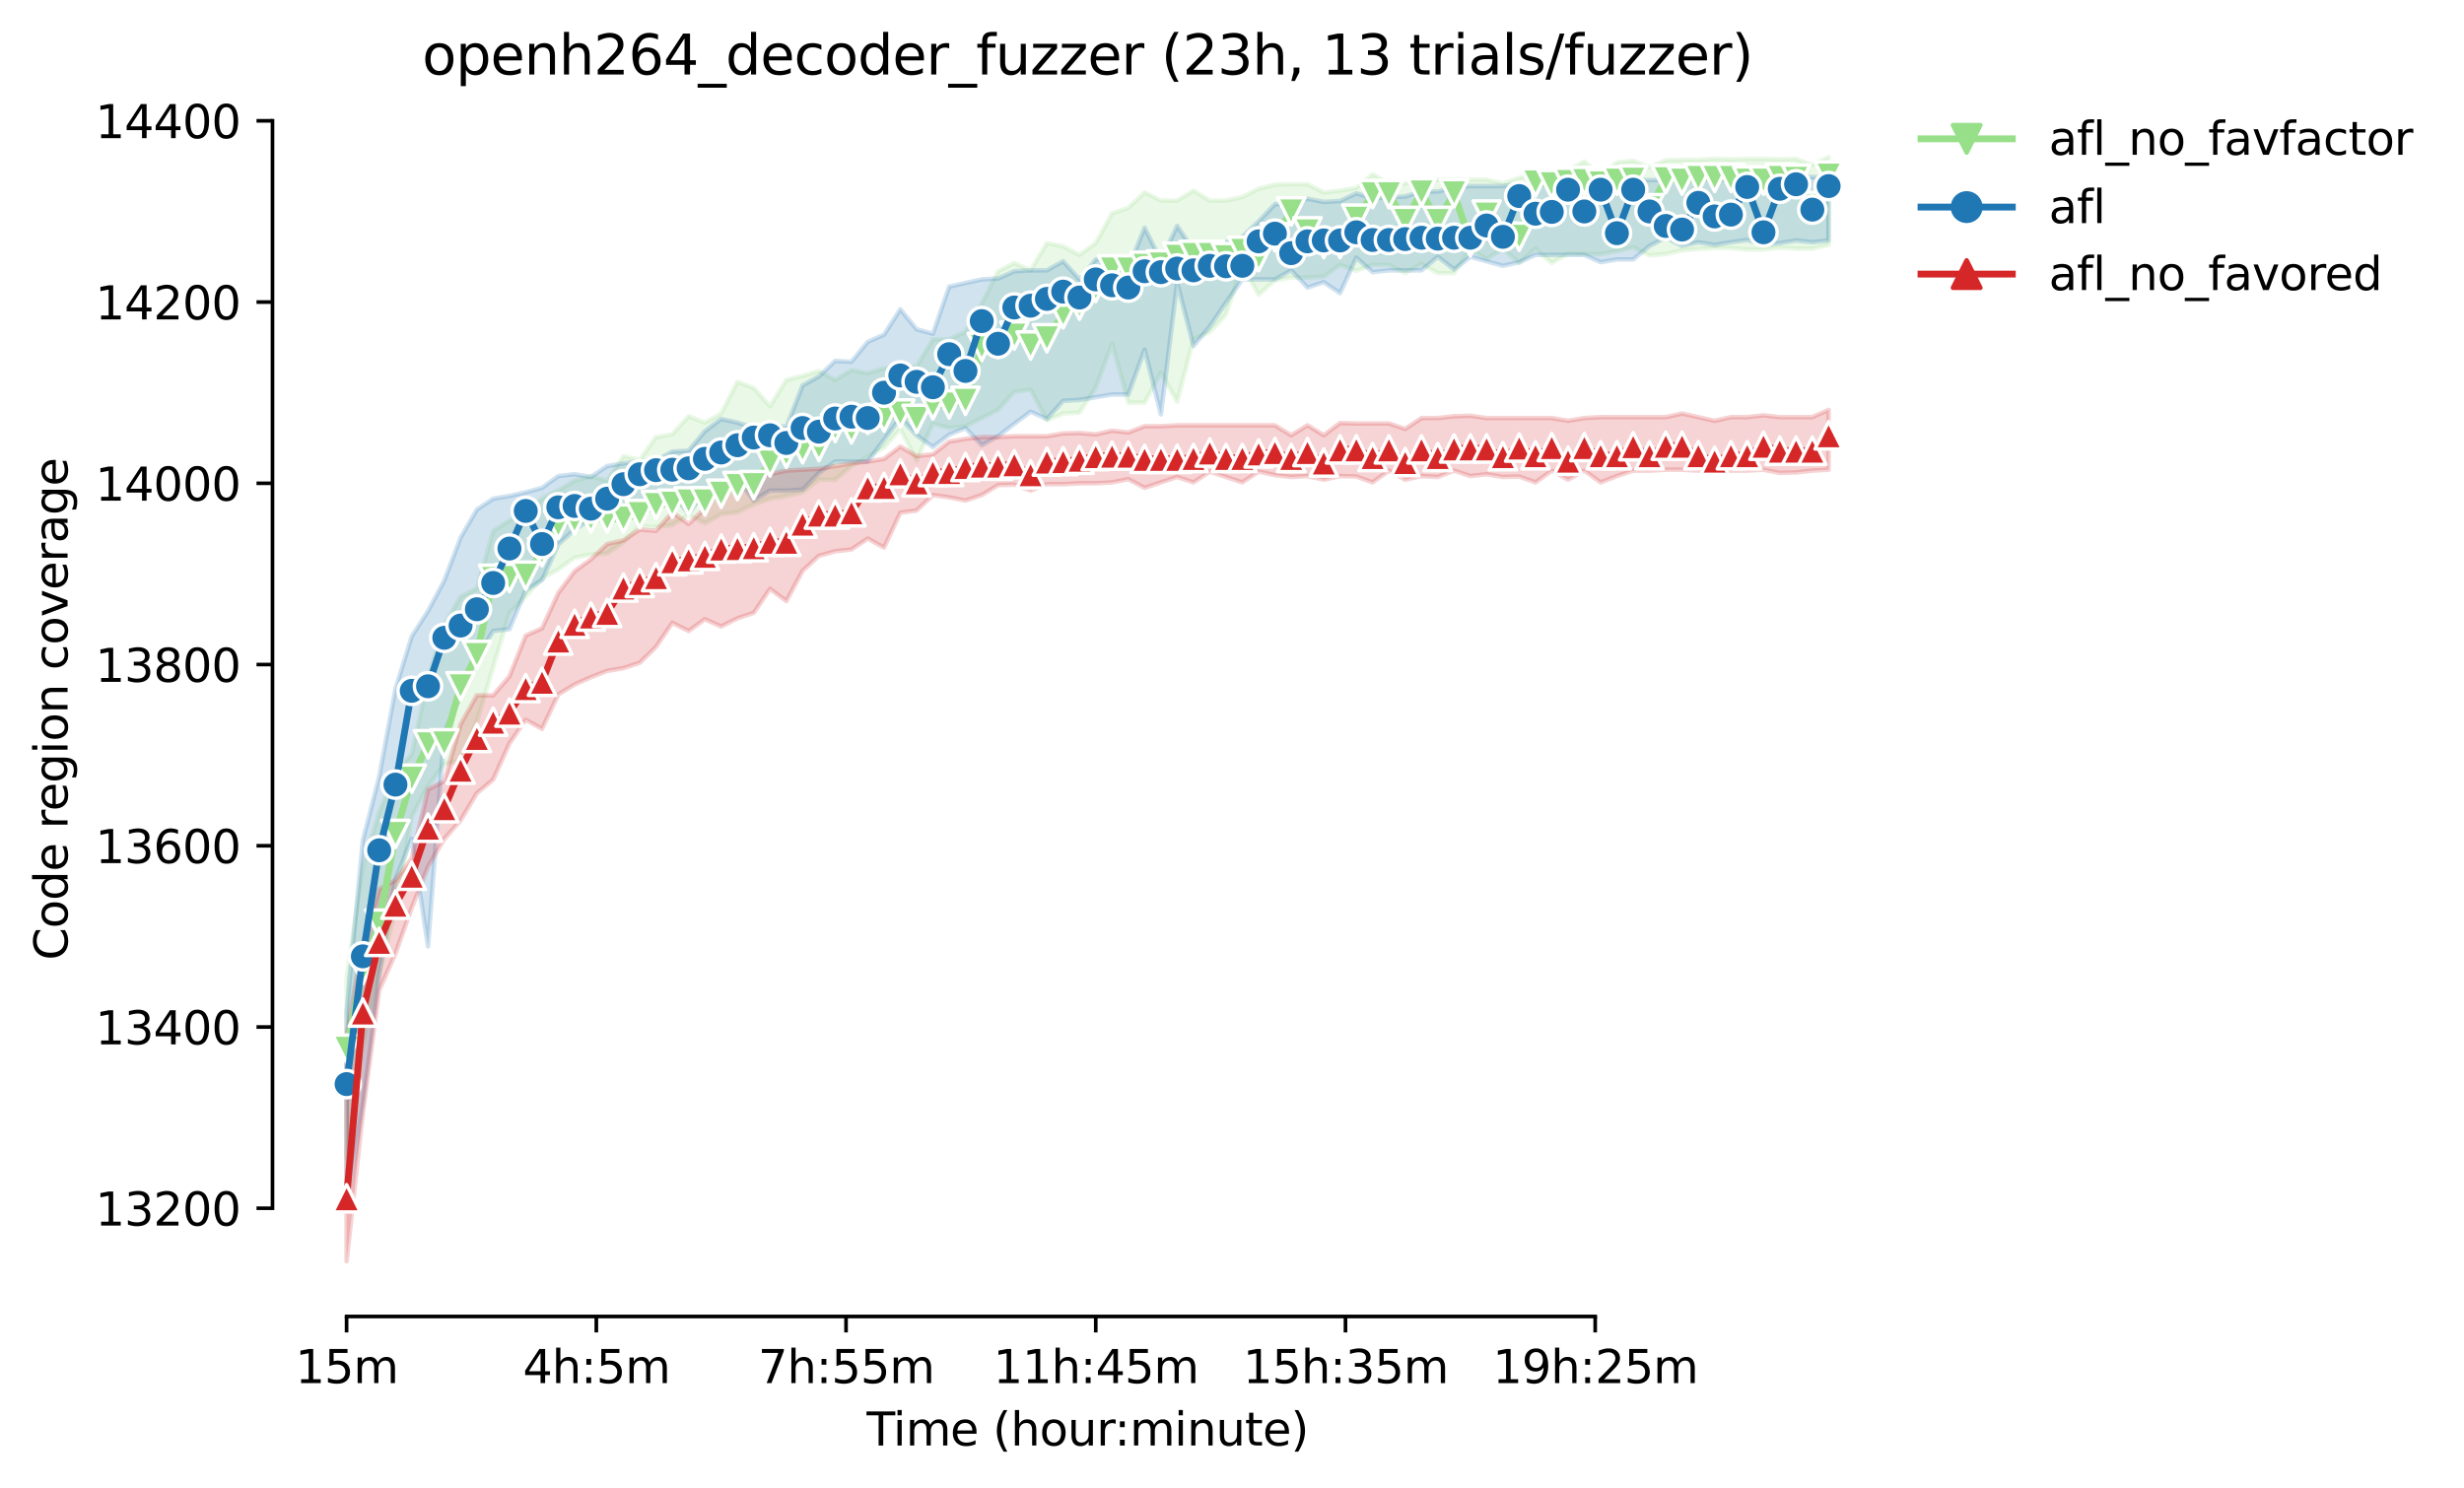 <?xml version="1.0" encoding="utf-8" standalone="no"?>
<!DOCTYPE svg PUBLIC "-//W3C//DTD SVG 1.1//EN"
  "http://www.w3.org/Graphics/SVG/1.1/DTD/svg11.dtd">
<svg height="325.986pt" version="1.1" viewBox="0 0 539.758 325.986" width="539.758pt" xmlns="http://www.w3.org/2000/svg" xmlns:xlink="http://www.w3.org/1999/xlink">
 <defs>
  <style type="text/css">*{stroke-linecap:butt;stroke-linejoin:round;}</style>
 </defs>
 <g id="figure_1">
  <g id="patch_1">
   <path d="M 0 325.986 
L 539.758 325.986 
L 539.758 0 
L 0 0 
z
" style="fill:#ffffff;"/>
  </g>
  <g id="axes_1">
   <g id="patch_2">
    <path d="M 59.691 288.43 
L 416.811 288.43 
L 416.811 22.318 
L 59.691 22.318 
z
" style="fill:#ffffff;"/>
   </g>
   <g id="PolyCollection_1">
    <defs>
     <path d="M 75.923 -111.696 
L 75.923 -72.385 
L 79.491 -96.408 
L 83.059 -112.887 
L 86.626 -126.388 
L 90.194 -147.036 
L 93.762 -153.786 
L 97.329 -158.551 
L 100.897 -159.345 
L 104.464 -167.882 
L 108.032 -179.795 
L 111.6 -191.707 
L 115.167 -195.281 
L 118.735 -199.252 
L 122.303 -201.237 
L 125.87 -203.813 
L 129.438 -204.513 
L 133.005 -204.711 
L 136.573 -207.193 
L 140.141 -210.767 
L 143.708 -210.469 
L 147.276 -210.965 
L 150.844 -213.149 
L 154.411 -211.362 
L 157.979 -213.348 
L 161.547 -213.745 
L 165.114 -215.532 
L 168.682 -216.723 
L 172.249 -217.319 
L 175.817 -218.113 
L 179.385 -220.892 
L 182.952 -220.892 
L 186.52 -223.87 
L 190.088 -225.955 
L 193.655 -227.94 
L 197.223 -232.01 
L 200.79 -225.062 
L 204.358 -233.177 
L 207.926 -232.209 
L 211.493 -232.606 
L 215.061 -234.393 
L 218.629 -236.18 
L 222.196 -240.151 
L 225.764 -240.597 
L 229.332 -233.897 
L 232.899 -235.386 
L 236.467 -235.584 
L 240.034 -241.044 
L 243.602 -250.673 
L 247.17 -237.768 
L 250.737 -237.768 
L 254.305 -244.32 
L 257.873 -237.967 
L 261.44 -251.666 
L 265.008 -253.254 
L 268.575 -257.084 
L 272.143 -267.884 
L 275.711 -261.394 
L 279.278 -264.571 
L 282.846 -265.167 
L 286.414 -265.167 
L 289.981 -265.365 
L 293.549 -267.946 
L 297.117 -266.656 
L 300.684 -267.946 
L 304.252 -267.946 
L 307.819 -266.159 
L 311.387 -268.145 
L 314.955 -266.159 
L 318.522 -266.159 
L 322.09 -271.321 
L 325.658 -269.227 
L 329.225 -271.44 
L 332.793 -268.343 
L 336.361 -271.512 
L 339.928 -268.343 
L 343.496 -270.428 
L 347.063 -270.329 
L 350.631 -270.329 
L 354.199 -270.924 
L 357.766 -271.818 
L 361.334 -270.031 
L 364.902 -270.329 
L 368.469 -271.123 
L 372.037 -271.421 
L 375.604 -271.619 
L 379.172 -271.619 
L 382.74 -271.321 
L 386.307 -271.321 
L 389.875 -271.718 
L 393.443 -271.52 
L 397.01 -271.52 
L 400.578 -272.314 
L 400.578 -291.572 
L 400.578 -291.572 
L 397.01 -289.885 
L 393.443 -291.175 
L 389.875 -291.076 
L 386.307 -291.175 
L 382.74 -291.175 
L 379.172 -291.076 
L 375.604 -291.175 
L 372.037 -290.977 
L 368.469 -290.977 
L 364.902 -290.877 
L 361.334 -289.388 
L 357.766 -290.778 
L 354.199 -290.381 
L 350.631 -287.601 
L 347.063 -290.58 
L 343.496 -288.793 
L 339.928 -288.396 
L 336.361 -287.999 
L 332.793 -287.006 
L 329.225 -285.815 
L 325.658 -286.609 
L 322.09 -286.609 
L 318.522 -286.693 
L 314.955 -286.609 
L 311.387 -286.41 
L 307.819 -285.815 
L 304.252 -285.815 
L 300.684 -287.8 
L 297.117 -284.822 
L 293.549 -284.226 
L 289.981 -283.829 
L 286.414 -285.616 
L 282.846 -285.616 
L 279.278 -285.517 
L 275.711 -284.626 
L 272.143 -282.837 
L 268.575 -282.042 
L 265.008 -282.042 
L 261.44 -284.226 
L 257.873 -282.042 
L 254.305 -282.042 
L 250.737 -283.829 
L 247.17 -280.454 
L 243.602 -279.263 
L 240.034 -272.711 
L 236.467 -270.13 
L 232.899 -272.016 
L 229.332 -272.711 
L 225.764 -266.755 
L 222.196 -268.343 
L 218.629 -266.556 
L 215.061 -259.508 
L 211.493 -253.254 
L 207.926 -251.666 
L 204.358 -251.666 
L 200.79 -245.71 
L 197.223 -245.71 
L 193.655 -245.313 
L 190.088 -244.221 
L 186.52 -244.916 
L 182.952 -242.732 
L 179.385 -244.717 
L 175.817 -243.625 
L 172.249 -242.732 
L 168.682 -236.974 
L 165.114 -240.98 
L 161.547 -242.335 
L 157.979 -235.386 
L 154.411 -233.4 
L 150.844 -234.79 
L 147.276 -230.819 
L 143.708 -230.224 
L 140.141 -225.26 
L 136.573 -226.054 
L 133.005 -220.694 
L 129.438 -221.619 
L 125.87 -220.694 
L 122.303 -218.609 
L 118.735 -216.822 
L 115.167 -213.646 
L 111.6 -211.958 
L 108.032 -209.682 
L 104.464 -197.068 
L 100.897 -195.281 
L 97.329 -189.126 
L 93.762 -177.412 
L 90.194 -160.735 
L 86.626 -156.764 
L 83.059 -148.028 
L 79.491 -136.315 
L 75.923 -111.696 
z
" id="m3d49056854" style="stroke:#98df8a;stroke-opacity:0.2;"/>
    </defs>
    <g clip-path="url(#pf6e3e74a1b)">
     <use style="fill:#98df8a;fill-opacity:0.2;stroke:#98df8a;stroke-opacity:0.2;" x="0" xlink:href="#m3d49056854" y="325.986"/>
    </g>
   </g>
   <g id="PolyCollection_2">
    <defs>
     <path d="M 75.923 -104.251 
L 75.923 -61.068 
L 79.491 -84.297 
L 83.059 -112.291 
L 86.626 -133.337 
L 90.194 -142.231 
L 93.762 -118.645 
L 97.329 -165.5 
L 100.897 -173.441 
L 104.464 -181.979 
L 108.032 -187.736 
L 111.6 -188.133 
L 115.167 -196.671 
L 118.735 -198.854 
L 122.303 -206.697 
L 125.87 -209.973 
L 129.438 -212.157 
L 133.005 -213.348 
L 136.573 -213.745 
L 140.141 -214.837 
L 143.708 -215.532 
L 147.276 -217.914 
L 150.844 -213.348 
L 154.411 -218.311 
L 157.979 -218.113 
L 161.547 -221.091 
L 165.114 -216.326 
L 168.682 -218.51 
L 172.249 -218.51 
L 175.817 -218.708 
L 179.385 -222.381 
L 182.952 -224.863 
L 186.52 -224.863 
L 190.088 -224.863 
L 193.655 -229.628 
L 197.223 -234.393 
L 200.79 -230.618 
L 204.358 -228.04 
L 207.926 -230.762 
L 211.493 -232.209 
L 215.061 -228.437 
L 218.629 -230.422 
L 222.196 -233.132 
L 225.764 -235.783 
L 229.332 -234.194 
L 232.899 -238.165 
L 236.467 -238.364 
L 240.034 -238.959 
L 243.602 -239.555 
L 247.17 -239.555 
L 250.737 -249.383 
L 254.305 -235.187 
L 257.873 -263.975 
L 261.44 -250.177 
L 265.008 -254.445 
L 268.575 -259.707 
L 272.143 -264.769 
L 275.711 -264.769 
L 279.278 -264.757 
L 282.846 -266.755 
L 286.414 -262.983 
L 289.981 -264.174 
L 293.549 -261.747 
L 297.117 -269.534 
L 300.684 -266.358 
L 304.252 -266.755 
L 307.819 -266.755 
L 311.387 -266.755 
L 314.955 -269.733 
L 318.522 -266.953 
L 322.09 -269.733 
L 325.658 -268.74 
L 329.225 -267.748 
L 332.793 -268.542 
L 336.361 -270.13 
L 339.928 -270.13 
L 343.496 -270.13 
L 347.063 -270.13 
L 350.631 -268.542 
L 354.199 -269.137 
L 357.766 -269.137 
L 361.334 -272.115 
L 364.902 -273.902 
L 368.469 -272.115 
L 372.037 -272.91 
L 375.604 -272.314 
L 379.172 -272.91 
L 382.74 -273.406 
L 386.307 -272.314 
L 389.875 -272.711 
L 393.443 -273.307 
L 397.01 -272.91 
L 400.578 -273.307 
L 400.578 -287.204 
L 400.578 -287.204 
L 397.01 -287.204 
L 393.443 -287.204 
L 389.875 -287.204 
L 386.307 -286.609 
L 382.74 -287.204 
L 379.172 -286.609 
L 375.604 -286.609 
L 372.037 -286.907 
L 368.469 -286.609 
L 364.902 -286.609 
L 361.334 -286.51 
L 357.766 -286.609 
L 354.199 -286.212 
L 350.631 -286.013 
L 347.063 -286.112 
L 343.496 -285.616 
L 339.928 -285.616 
L 336.361 -285.616 
L 332.793 -285.616 
L 329.225 -285.219 
L 325.658 -285.219 
L 322.09 -285.219 
L 318.522 -284.921 
L 314.955 -284.028 
L 311.387 -284.028 
L 307.819 -282.936 
L 304.252 -282.737 
L 300.684 -282.539 
L 297.117 -283.631 
L 293.549 -281.943 
L 289.981 -281.745 
L 286.414 -282.439 
L 282.846 -281.248 
L 279.278 -281.248 
L 275.711 -277.476 
L 272.143 -274.101 
L 268.575 -272.915 
L 265.008 -272.512 
L 261.44 -271.123 
L 257.873 -276.483 
L 254.305 -268.939 
L 250.737 -276.086 
L 247.17 -267.207 
L 243.602 -269.336 
L 240.034 -269.137 
L 236.467 -264.769 
L 232.899 -268.74 
L 229.332 -266.755 
L 225.764 -266.755 
L 222.196 -266.556 
L 218.629 -264.968 
L 215.061 -264.769 
L 211.493 -263.975 
L 207.926 -263.181 
L 204.358 -252.857 
L 200.79 -253.85 
L 197.223 -258.218 
L 193.655 -252.659 
L 190.088 -251.09 
L 186.52 -246.717 
L 182.952 -246.901 
L 179.385 -243.526 
L 175.817 -241.54 
L 172.249 -232.408 
L 168.682 -233.008 
L 165.114 -232.209 
L 161.547 -233.4 
L 157.979 -234.194 
L 154.411 -231.514 
L 150.844 -227.246 
L 147.276 -227.047 
L 143.708 -225.069 
L 140.141 -224.868 
L 136.573 -224.466 
L 133.005 -223.87 
L 129.438 -221.488 
L 125.87 -222.084 
L 122.303 -221.686 
L 118.735 -219.105 
L 115.167 -218.118 
L 111.6 -217.319 
L 108.032 -216.723 
L 104.464 -214.341 
L 100.897 -208.186 
L 97.329 -198.792 
L 93.762 -192.104 
L 90.194 -186.545 
L 86.626 -175.03 
L 83.059 -155.771 
L 79.491 -141.874 
L 75.923 -104.251 
z
" id="m6663aa7631" style="stroke:#1f77b4;stroke-opacity:0.2;"/>
    </defs>
    <g clip-path="url(#pf6e3e74a1b)">
     <use style="fill:#1f77b4;fill-opacity:0.2;stroke:#1f77b4;stroke-opacity:0.2;" x="0" xlink:href="#m6663aa7631" y="325.986"/>
    </g>
   </g>
   <g id="PolyCollection_3">
    <defs>
     <path d="M 75.923 -99.089 
L 75.923 -49.652 
L 79.491 -82.113 
L 83.059 -109.015 
L 86.626 -117.056 
L 90.194 -127.053 
L 93.762 -136.116 
L 97.329 -142.172 
L 100.897 -146.242 
L 104.464 -152.198 
L 108.032 -155.176 
L 111.6 -163.117 
L 115.167 -168.279 
L 118.735 -166.294 
L 122.303 -173.839 
L 125.87 -176.022 
L 129.438 -177.611 
L 133.005 -179.001 
L 136.573 -179.596 
L 140.141 -180.787 
L 143.708 -184.262 
L 147.276 -189.523 
L 150.844 -187.736 
L 154.411 -190.317 
L 157.979 -188.729 
L 161.547 -190.516 
L 165.114 -191.707 
L 168.682 -196.968 
L 172.249 -194.288 
L 175.817 -200.932 
L 179.385 -204.215 
L 182.952 -205.208 
L 186.52 -205.605 
L 190.088 -207.987 
L 193.655 -206.002 
L 197.223 -213.646 
L 200.79 -214.142 
L 204.358 -217.517 
L 207.926 -217.021 
L 211.493 -216.321 
L 215.061 -217.517 
L 218.629 -219.701 
L 222.196 -219.798 
L 225.764 -218.51 
L 229.332 -219.9 
L 232.899 -219.9 
L 236.467 -220.098 
L 240.034 -220.098 
L 243.602 -220.297 
L 247.17 -220.992 
L 250.737 -219.105 
L 254.305 -220.297 
L 257.873 -221.488 
L 261.44 -220.297 
L 265.008 -222.654 
L 268.575 -221.488 
L 272.143 -220.297 
L 275.711 -222.679 
L 279.278 -221.885 
L 282.846 -221.488 
L 286.414 -221.686 
L 289.981 -220.892 
L 293.549 -221.686 
L 297.117 -221.587 
L 300.684 -220.297 
L 304.252 -222.878 
L 307.819 -220.892 
L 311.387 -221.686 
L 314.955 -221.488 
L 318.522 -222.878 
L 322.09 -221.686 
L 325.658 -222.084 
L 329.225 -221.488 
L 332.793 -221.587 
L 336.361 -220.297 
L 339.928 -222.858 
L 343.496 -220.892 
L 347.063 -222.878 
L 350.631 -220.297 
L 354.199 -221.686 
L 357.766 -222.878 
L 361.334 -222.878 
L 364.902 -223.076 
L 368.469 -223.076 
L 372.037 -222.878 
L 375.604 -222.282 
L 379.172 -222.878 
L 382.74 -222.878 
L 386.307 -223.076 
L 389.875 -222.381 
L 393.443 -222.481 
L 397.01 -222.878 
L 400.578 -223.076 
L 400.578 -236.18 
L 400.578 -236.18 
L 397.01 -234.592 
L 393.443 -234.592 
L 389.875 -234.592 
L 386.307 -234.989 
L 382.74 -234.592 
L 379.172 -234.592 
L 375.604 -233.797 
L 372.037 -234.592 
L 368.469 -235.386 
L 364.902 -234.592 
L 361.334 -234.592 
L 357.766 -234.592 
L 354.199 -234.592 
L 350.631 -234.592 
L 347.063 -234.393 
L 343.496 -233.797 
L 339.928 -234.393 
L 336.361 -234.393 
L 332.793 -234.393 
L 329.225 -234.393 
L 325.658 -234.393 
L 322.09 -234.897 
L 318.522 -234.79 
L 314.955 -234.393 
L 311.387 -234.393 
L 307.819 -232.01 
L 304.252 -233.202 
L 300.684 -233.202 
L 297.117 -233.202 
L 293.549 -233.301 
L 289.981 -230.631 
L 286.414 -232.805 
L 282.846 -230.621 
L 279.278 -232.805 
L 275.711 -232.805 
L 272.143 -232.805 
L 268.575 -232.805 
L 265.008 -232.805 
L 261.44 -232.805 
L 257.873 -232.805 
L 254.305 -232.606 
L 250.737 -232.606 
L 247.17 -231.229 
L 243.602 -231.613 
L 240.034 -230.819 
L 236.467 -231.117 
L 232.899 -231.018 
L 229.332 -230.422 
L 225.764 -230.422 
L 222.196 -230.422 
L 218.629 -230.224 
L 215.061 -230.224 
L 211.493 -229.844 
L 207.926 -229.231 
L 204.358 -226.451 
L 200.79 -226.054 
L 197.223 -228.139 
L 193.655 -225.459 
L 190.088 -224.863 
L 186.52 -224.466 
L 182.952 -223.87 
L 179.385 -223.275 
L 175.817 -223.076 
L 172.249 -222.878 
L 168.682 -222.084 
L 165.114 -221.885 
L 161.547 -220.892 
L 157.979 -219.105 
L 154.411 -214.539 
L 150.844 -211.196 
L 147.276 -213.745 
L 143.708 -209.685 
L 140.141 -209.973 
L 136.573 -207.59 
L 133.005 -206.796 
L 129.438 -203.421 
L 125.87 -200.84 
L 122.303 -196.075 
L 118.735 -188.332 
L 115.167 -186.744 
L 111.6 -177.809 
L 108.032 -173.64 
L 104.464 -173.64 
L 100.897 -167.287 
L 97.329 -154.878 
L 93.762 -152.992 
L 90.194 -137.903 
L 86.626 -133.138 
L 83.059 -131.153 
L 79.491 -119.439 
L 75.923 -99.089 
z
" id="m3f0069cb1e" style="stroke:#d62728;stroke-opacity:0.2;"/>
    </defs>
    <g clip-path="url(#pf6e3e74a1b)">
     <use style="fill:#d62728;fill-opacity:0.2;stroke:#d62728;stroke-opacity:0.2;" x="0" xlink:href="#m3f0069cb1e" y="325.986"/>
    </g>
   </g>
   <g id="matplotlib.axis_1">
    <g id="xtick_1">
     <g id="line2d_1">
      <defs>
       <path d="M 0 0 
L 0 3.5 
" id="med398d7149" style="stroke:#000000;stroke-width:0.8;"/>
      </defs>
      <g>
       <use style="stroke:#000000;stroke-width:0.8;" x="75.923" xlink:href="#med398d7149" y="288.43"/>
      </g>
     </g>
     <g id="text_1">
      <!-- 15m -->
      <g transform="translate(64.691 303.029)scale(0.1 -0.1)">
       <defs>
        <path d="M 794 531 
L 1825 531 
L 1825 4091 
L 703 3866 
L 703 4441 
L 1819 4666 
L 2450 4666 
L 2450 531 
L 3481 531 
L 3481 0 
L 794 0 
L 794 531 
z
" id="DejaVuSans-31" transform="scale(0.016)"/>
        <path d="M 691 4666 
L 3169 4666 
L 3169 4134 
L 1269 4134 
L 1269 2991 
Q 1406 3038 1543 3061 
Q 1681 3084 1819 3084 
Q 2600 3084 3056 2656 
Q 3513 2228 3513 1497 
Q 3513 744 3044 326 
Q 2575 -91 1722 -91 
Q 1428 -91 1123 -41 
Q 819 9 494 109 
L 494 744 
Q 775 591 1075 516 
Q 1375 441 1709 441 
Q 2250 441 2565 725 
Q 2881 1009 2881 1497 
Q 2881 1984 2565 2268 
Q 2250 2553 1709 2553 
Q 1456 2553 1204 2497 
Q 953 2441 691 2322 
L 691 4666 
z
" id="DejaVuSans-35" transform="scale(0.016)"/>
        <path d="M 3328 2828 
Q 3544 3216 3844 3400 
Q 4144 3584 4550 3584 
Q 5097 3584 5394 3201 
Q 5691 2819 5691 2113 
L 5691 0 
L 5113 0 
L 5113 2094 
Q 5113 2597 4934 2840 
Q 4756 3084 4391 3084 
Q 3944 3084 3684 2787 
Q 3425 2491 3425 1978 
L 3425 0 
L 2847 0 
L 2847 2094 
Q 2847 2600 2669 2842 
Q 2491 3084 2119 3084 
Q 1678 3084 1418 2786 
Q 1159 2488 1159 1978 
L 1159 0 
L 581 0 
L 581 3500 
L 1159 3500 
L 1159 2956 
Q 1356 3278 1631 3431 
Q 1906 3584 2284 3584 
Q 2666 3584 2933 3390 
Q 3200 3197 3328 2828 
z
" id="DejaVuSans-6d" transform="scale(0.016)"/>
       </defs>
       <use xlink:href="#DejaVuSans-31"/>
       <use x="63.623" xlink:href="#DejaVuSans-35"/>
       <use x="127.246" xlink:href="#DejaVuSans-6d"/>
      </g>
     </g>
    </g>
    <g id="xtick_2">
     <g id="line2d_2">
      <g>
       <use style="stroke:#000000;stroke-width:0.8;" x="130.627" xlink:href="#med398d7149" y="288.43"/>
      </g>
     </g>
     <g id="text_2">
      <!-- 4h:5m -->
      <g transform="translate(114.541 303.029)scale(0.1 -0.1)">
       <defs>
        <path d="M 2419 4116 
L 825 1625 
L 2419 1625 
L 2419 4116 
z
M 2253 4666 
L 3047 4666 
L 3047 1625 
L 3713 1625 
L 3713 1100 
L 3047 1100 
L 3047 0 
L 2419 0 
L 2419 1100 
L 313 1100 
L 313 1709 
L 2253 4666 
z
" id="DejaVuSans-34" transform="scale(0.016)"/>
        <path d="M 3513 2113 
L 3513 0 
L 2938 0 
L 2938 2094 
Q 2938 2591 2744 2837 
Q 2550 3084 2163 3084 
Q 1697 3084 1428 2787 
Q 1159 2491 1159 1978 
L 1159 0 
L 581 0 
L 581 4863 
L 1159 4863 
L 1159 2956 
Q 1366 3272 1645 3428 
Q 1925 3584 2291 3584 
Q 2894 3584 3203 3211 
Q 3513 2838 3513 2113 
z
" id="DejaVuSans-68" transform="scale(0.016)"/>
        <path d="M 750 794 
L 1409 794 
L 1409 0 
L 750 0 
L 750 794 
z
M 750 3309 
L 1409 3309 
L 1409 2516 
L 750 2516 
L 750 3309 
z
" id="DejaVuSans-3a" transform="scale(0.016)"/>
       </defs>
       <use xlink:href="#DejaVuSans-34"/>
       <use x="63.623" xlink:href="#DejaVuSans-68"/>
       <use x="127.002" xlink:href="#DejaVuSans-3a"/>
       <use x="160.693" xlink:href="#DejaVuSans-35"/>
       <use x="224.316" xlink:href="#DejaVuSans-6d"/>
      </g>
     </g>
    </g>
    <g id="xtick_3">
     <g id="line2d_3">
      <g>
       <use style="stroke:#000000;stroke-width:0.8;" x="185.331" xlink:href="#med398d7149" y="288.43"/>
      </g>
     </g>
     <g id="text_3">
      <!-- 7h:55m -->
      <g transform="translate(166.064 303.029)scale(0.1 -0.1)">
       <defs>
        <path d="M 525 4666 
L 3525 4666 
L 3525 4397 
L 1831 0 
L 1172 0 
L 2766 4134 
L 525 4134 
L 525 4666 
z
" id="DejaVuSans-37" transform="scale(0.016)"/>
       </defs>
       <use xlink:href="#DejaVuSans-37"/>
       <use x="63.623" xlink:href="#DejaVuSans-68"/>
       <use x="127.002" xlink:href="#DejaVuSans-3a"/>
       <use x="160.693" xlink:href="#DejaVuSans-35"/>
       <use x="224.316" xlink:href="#DejaVuSans-35"/>
       <use x="287.939" xlink:href="#DejaVuSans-6d"/>
      </g>
     </g>
    </g>
    <g id="xtick_4">
     <g id="line2d_4">
      <g>
       <use style="stroke:#000000;stroke-width:0.8;" x="240.034" xlink:href="#med398d7149" y="288.43"/>
      </g>
     </g>
     <g id="text_4">
      <!-- 11h:45m -->
      <g transform="translate(217.586 303.029)scale(0.1 -0.1)">
       <use xlink:href="#DejaVuSans-31"/>
       <use x="63.623" xlink:href="#DejaVuSans-31"/>
       <use x="127.246" xlink:href="#DejaVuSans-68"/>
       <use x="190.625" xlink:href="#DejaVuSans-3a"/>
       <use x="224.316" xlink:href="#DejaVuSans-34"/>
       <use x="287.939" xlink:href="#DejaVuSans-35"/>
       <use x="351.562" xlink:href="#DejaVuSans-6d"/>
      </g>
     </g>
    </g>
    <g id="xtick_5">
     <g id="line2d_5">
      <g>
       <use style="stroke:#000000;stroke-width:0.8;" x="294.738" xlink:href="#med398d7149" y="288.43"/>
      </g>
     </g>
     <g id="text_5">
      <!-- 15h:35m -->
      <g transform="translate(272.29 303.029)scale(0.1 -0.1)">
       <defs>
        <path d="M 2597 2516 
Q 3050 2419 3304 2112 
Q 3559 1806 3559 1356 
Q 3559 666 3084 287 
Q 2609 -91 1734 -91 
Q 1441 -91 1130 -33 
Q 819 25 488 141 
L 488 750 
Q 750 597 1062 519 
Q 1375 441 1716 441 
Q 2309 441 2620 675 
Q 2931 909 2931 1356 
Q 2931 1769 2642 2001 
Q 2353 2234 1838 2234 
L 1294 2234 
L 1294 2753 
L 1863 2753 
Q 2328 2753 2575 2939 
Q 2822 3125 2822 3475 
Q 2822 3834 2567 4026 
Q 2313 4219 1838 4219 
Q 1578 4219 1281 4162 
Q 984 4106 628 3988 
L 628 4550 
Q 988 4650 1302 4700 
Q 1616 4750 1894 4750 
Q 2613 4750 3031 4423 
Q 3450 4097 3450 3541 
Q 3450 3153 3228 2886 
Q 3006 2619 2597 2516 
z
" id="DejaVuSans-33" transform="scale(0.016)"/>
       </defs>
       <use xlink:href="#DejaVuSans-31"/>
       <use x="63.623" xlink:href="#DejaVuSans-35"/>
       <use x="127.246" xlink:href="#DejaVuSans-68"/>
       <use x="190.625" xlink:href="#DejaVuSans-3a"/>
       <use x="224.316" xlink:href="#DejaVuSans-33"/>
       <use x="287.939" xlink:href="#DejaVuSans-35"/>
       <use x="351.562" xlink:href="#DejaVuSans-6d"/>
      </g>
     </g>
    </g>
    <g id="xtick_6">
     <g id="line2d_6">
      <g>
       <use style="stroke:#000000;stroke-width:0.8;" x="349.442" xlink:href="#med398d7149" y="288.43"/>
      </g>
     </g>
     <g id="text_6">
      <!-- 19h:25m -->
      <g transform="translate(326.993 303.029)scale(0.1 -0.1)">
       <defs>
        <path d="M 703 97 
L 703 672 
Q 941 559 1184 500 
Q 1428 441 1663 441 
Q 2288 441 2617 861 
Q 2947 1281 2994 2138 
Q 2813 1869 2534 1725 
Q 2256 1581 1919 1581 
Q 1219 1581 811 2004 
Q 403 2428 403 3163 
Q 403 3881 828 4315 
Q 1253 4750 1959 4750 
Q 2769 4750 3195 4129 
Q 3622 3509 3622 2328 
Q 3622 1225 3098 567 
Q 2575 -91 1691 -91 
Q 1453 -91 1209 -44 
Q 966 3 703 97 
z
M 1959 2075 
Q 2384 2075 2632 2365 
Q 2881 2656 2881 3163 
Q 2881 3666 2632 3958 
Q 2384 4250 1959 4250 
Q 1534 4250 1286 3958 
Q 1038 3666 1038 3163 
Q 1038 2656 1286 2365 
Q 1534 2075 1959 2075 
z
" id="DejaVuSans-39" transform="scale(0.016)"/>
        <path d="M 1228 531 
L 3431 531 
L 3431 0 
L 469 0 
L 469 531 
Q 828 903 1448 1529 
Q 2069 2156 2228 2338 
Q 2531 2678 2651 2914 
Q 2772 3150 2772 3378 
Q 2772 3750 2511 3984 
Q 2250 4219 1831 4219 
Q 1534 4219 1204 4116 
Q 875 4013 500 3803 
L 500 4441 
Q 881 4594 1212 4672 
Q 1544 4750 1819 4750 
Q 2544 4750 2975 4387 
Q 3406 4025 3406 3419 
Q 3406 3131 3298 2873 
Q 3191 2616 2906 2266 
Q 2828 2175 2409 1742 
Q 1991 1309 1228 531 
z
" id="DejaVuSans-32" transform="scale(0.016)"/>
       </defs>
       <use xlink:href="#DejaVuSans-31"/>
       <use x="63.623" xlink:href="#DejaVuSans-39"/>
       <use x="127.246" xlink:href="#DejaVuSans-68"/>
       <use x="190.625" xlink:href="#DejaVuSans-3a"/>
       <use x="224.316" xlink:href="#DejaVuSans-32"/>
       <use x="287.939" xlink:href="#DejaVuSans-35"/>
       <use x="351.562" xlink:href="#DejaVuSans-6d"/>
      </g>
     </g>
    </g>
    <g id="text_7">
     <!-- Time (hour:minute) -->
     <g transform="translate(189.844 316.707)scale(0.1 -0.1)">
      <defs>
       <path d="M -19 4666 
L 3928 4666 
L 3928 4134 
L 2272 4134 
L 2272 0 
L 1638 0 
L 1638 4134 
L -19 4134 
L -19 4666 
z
" id="DejaVuSans-54" transform="scale(0.016)"/>
       <path d="M 603 3500 
L 1178 3500 
L 1178 0 
L 603 0 
L 603 3500 
z
M 603 4863 
L 1178 4863 
L 1178 4134 
L 603 4134 
L 603 4863 
z
" id="DejaVuSans-69" transform="scale(0.016)"/>
       <path d="M 3597 1894 
L 3597 1613 
L 953 1613 
Q 991 1019 1311 708 
Q 1631 397 2203 397 
Q 2534 397 2845 478 
Q 3156 559 3463 722 
L 3463 178 
Q 3153 47 2828 -22 
Q 2503 -91 2169 -91 
Q 1331 -91 842 396 
Q 353 884 353 1716 
Q 353 2575 817 3079 
Q 1281 3584 2069 3584 
Q 2775 3584 3186 3129 
Q 3597 2675 3597 1894 
z
M 3022 2063 
Q 3016 2534 2758 2815 
Q 2500 3097 2075 3097 
Q 1594 3097 1305 2825 
Q 1016 2553 972 2059 
L 3022 2063 
z
" id="DejaVuSans-65" transform="scale(0.016)"/>
       <path id="DejaVuSans-20" transform="scale(0.016)"/>
       <path d="M 1984 4856 
Q 1566 4138 1362 3434 
Q 1159 2731 1159 2009 
Q 1159 1288 1364 580 
Q 1569 -128 1984 -844 
L 1484 -844 
Q 1016 -109 783 600 
Q 550 1309 550 2009 
Q 550 2706 781 3412 
Q 1013 4119 1484 4856 
L 1984 4856 
z
" id="DejaVuSans-28" transform="scale(0.016)"/>
       <path d="M 1959 3097 
Q 1497 3097 1228 2736 
Q 959 2375 959 1747 
Q 959 1119 1226 758 
Q 1494 397 1959 397 
Q 2419 397 2687 759 
Q 2956 1122 2956 1747 
Q 2956 2369 2687 2733 
Q 2419 3097 1959 3097 
z
M 1959 3584 
Q 2709 3584 3137 3096 
Q 3566 2609 3566 1747 
Q 3566 888 3137 398 
Q 2709 -91 1959 -91 
Q 1206 -91 779 398 
Q 353 888 353 1747 
Q 353 2609 779 3096 
Q 1206 3584 1959 3584 
z
" id="DejaVuSans-6f" transform="scale(0.016)"/>
       <path d="M 544 1381 
L 544 3500 
L 1119 3500 
L 1119 1403 
Q 1119 906 1312 657 
Q 1506 409 1894 409 
Q 2359 409 2629 706 
Q 2900 1003 2900 1516 
L 2900 3500 
L 3475 3500 
L 3475 0 
L 2900 0 
L 2900 538 
Q 2691 219 2414 64 
Q 2138 -91 1772 -91 
Q 1169 -91 856 284 
Q 544 659 544 1381 
z
M 1991 3584 
L 1991 3584 
z
" id="DejaVuSans-75" transform="scale(0.016)"/>
       <path d="M 2631 2963 
Q 2534 3019 2420 3045 
Q 2306 3072 2169 3072 
Q 1681 3072 1420 2755 
Q 1159 2438 1159 1844 
L 1159 0 
L 581 0 
L 581 3500 
L 1159 3500 
L 1159 2956 
Q 1341 3275 1631 3429 
Q 1922 3584 2338 3584 
Q 2397 3584 2469 3576 
Q 2541 3569 2628 3553 
L 2631 2963 
z
" id="DejaVuSans-72" transform="scale(0.016)"/>
       <path d="M 3513 2113 
L 3513 0 
L 2938 0 
L 2938 2094 
Q 2938 2591 2744 2837 
Q 2550 3084 2163 3084 
Q 1697 3084 1428 2787 
Q 1159 2491 1159 1978 
L 1159 0 
L 581 0 
L 581 3500 
L 1159 3500 
L 1159 2956 
Q 1366 3272 1645 3428 
Q 1925 3584 2291 3584 
Q 2894 3584 3203 3211 
Q 3513 2838 3513 2113 
z
" id="DejaVuSans-6e" transform="scale(0.016)"/>
       <path d="M 1172 4494 
L 1172 3500 
L 2356 3500 
L 2356 3053 
L 1172 3053 
L 1172 1153 
Q 1172 725 1289 603 
Q 1406 481 1766 481 
L 2356 481 
L 2356 0 
L 1766 0 
Q 1100 0 847 248 
Q 594 497 594 1153 
L 594 3053 
L 172 3053 
L 172 3500 
L 594 3500 
L 594 4494 
L 1172 4494 
z
" id="DejaVuSans-74" transform="scale(0.016)"/>
       <path d="M 513 4856 
L 1013 4856 
Q 1481 4119 1714 3412 
Q 1947 2706 1947 2009 
Q 1947 1309 1714 600 
Q 1481 -109 1013 -844 
L 513 -844 
Q 928 -128 1133 580 
Q 1338 1288 1338 2009 
Q 1338 2731 1133 3434 
Q 928 4138 513 4856 
z
" id="DejaVuSans-29" transform="scale(0.016)"/>
      </defs>
      <use xlink:href="#DejaVuSans-54"/>
      <use x="57.959" xlink:href="#DejaVuSans-69"/>
      <use x="85.742" xlink:href="#DejaVuSans-6d"/>
      <use x="183.154" xlink:href="#DejaVuSans-65"/>
      <use x="244.678" xlink:href="#DejaVuSans-20"/>
      <use x="276.465" xlink:href="#DejaVuSans-28"/>
      <use x="315.479" xlink:href="#DejaVuSans-68"/>
      <use x="378.857" xlink:href="#DejaVuSans-6f"/>
      <use x="440.039" xlink:href="#DejaVuSans-75"/>
      <use x="503.418" xlink:href="#DejaVuSans-72"/>
      <use x="542.781" xlink:href="#DejaVuSans-3a"/>
      <use x="576.473" xlink:href="#DejaVuSans-6d"/>
      <use x="673.885" xlink:href="#DejaVuSans-69"/>
      <use x="701.668" xlink:href="#DejaVuSans-6e"/>
      <use x="765.047" xlink:href="#DejaVuSans-75"/>
      <use x="828.426" xlink:href="#DejaVuSans-74"/>
      <use x="867.635" xlink:href="#DejaVuSans-65"/>
      <use x="929.158" xlink:href="#DejaVuSans-29"/>
     </g>
    </g>
   </g>
   <g id="matplotlib.axis_2">
    <g id="ytick_1">
     <g id="line2d_7">
      <defs>
       <path d="M 0 0 
L -3.5 0 
" id="mb70952a966" style="stroke:#000000;stroke-width:0.8;"/>
      </defs>
      <g>
       <use style="stroke:#000000;stroke-width:0.8;" x="59.691" xlink:href="#mb70952a966" y="264.72"/>
      </g>
     </g>
     <g id="text_8">
      <!-- 13200 -->
      <g transform="translate(20.878 268.519)scale(0.1 -0.1)">
       <defs>
        <path d="M 2034 4250 
Q 1547 4250 1301 3770 
Q 1056 3291 1056 2328 
Q 1056 1369 1301 889 
Q 1547 409 2034 409 
Q 2525 409 2770 889 
Q 3016 1369 3016 2328 
Q 3016 3291 2770 3770 
Q 2525 4250 2034 4250 
z
M 2034 4750 
Q 2819 4750 3233 4129 
Q 3647 3509 3647 2328 
Q 3647 1150 3233 529 
Q 2819 -91 2034 -91 
Q 1250 -91 836 529 
Q 422 1150 422 2328 
Q 422 3509 836 4129 
Q 1250 4750 2034 4750 
z
" id="DejaVuSans-30" transform="scale(0.016)"/>
       </defs>
       <use xlink:href="#DejaVuSans-31"/>
       <use x="63.623" xlink:href="#DejaVuSans-33"/>
       <use x="127.246" xlink:href="#DejaVuSans-32"/>
       <use x="190.869" xlink:href="#DejaVuSans-30"/>
       <use x="254.492" xlink:href="#DejaVuSans-30"/>
      </g>
     </g>
    </g>
    <g id="ytick_2">
     <g id="line2d_8">
      <g>
       <use style="stroke:#000000;stroke-width:0.8;" x="59.691" xlink:href="#mb70952a966" y="225.012"/>
      </g>
     </g>
     <g id="text_9">
      <!-- 13400 -->
      <g transform="translate(20.878 228.811)scale(0.1 -0.1)">
       <use xlink:href="#DejaVuSans-31"/>
       <use x="63.623" xlink:href="#DejaVuSans-33"/>
       <use x="127.246" xlink:href="#DejaVuSans-34"/>
       <use x="190.869" xlink:href="#DejaVuSans-30"/>
       <use x="254.492" xlink:href="#DejaVuSans-30"/>
      </g>
     </g>
    </g>
    <g id="ytick_3">
     <g id="line2d_9">
      <g>
       <use style="stroke:#000000;stroke-width:0.8;" x="59.691" xlink:href="#mb70952a966" y="185.304"/>
      </g>
     </g>
     <g id="text_10">
      <!-- 13600 -->
      <g transform="translate(20.878 189.103)scale(0.1 -0.1)">
       <defs>
        <path d="M 2113 2584 
Q 1688 2584 1439 2293 
Q 1191 2003 1191 1497 
Q 1191 994 1439 701 
Q 1688 409 2113 409 
Q 2538 409 2786 701 
Q 3034 994 3034 1497 
Q 3034 2003 2786 2293 
Q 2538 2584 2113 2584 
z
M 3366 4563 
L 3366 3988 
Q 3128 4100 2886 4159 
Q 2644 4219 2406 4219 
Q 1781 4219 1451 3797 
Q 1122 3375 1075 2522 
Q 1259 2794 1537 2939 
Q 1816 3084 2150 3084 
Q 2853 3084 3261 2657 
Q 3669 2231 3669 1497 
Q 3669 778 3244 343 
Q 2819 -91 2113 -91 
Q 1303 -91 875 529 
Q 447 1150 447 2328 
Q 447 3434 972 4092 
Q 1497 4750 2381 4750 
Q 2619 4750 2861 4703 
Q 3103 4656 3366 4563 
z
" id="DejaVuSans-36" transform="scale(0.016)"/>
       </defs>
       <use xlink:href="#DejaVuSans-31"/>
       <use x="63.623" xlink:href="#DejaVuSans-33"/>
       <use x="127.246" xlink:href="#DejaVuSans-36"/>
       <use x="190.869" xlink:href="#DejaVuSans-30"/>
       <use x="254.492" xlink:href="#DejaVuSans-30"/>
      </g>
     </g>
    </g>
    <g id="ytick_4">
     <g id="line2d_10">
      <g>
       <use style="stroke:#000000;stroke-width:0.8;" x="59.691" xlink:href="#mb70952a966" y="145.596"/>
      </g>
     </g>
     <g id="text_11">
      <!-- 13800 -->
      <g transform="translate(20.878 149.395)scale(0.1 -0.1)">
       <defs>
        <path d="M 2034 2216 
Q 1584 2216 1326 1975 
Q 1069 1734 1069 1313 
Q 1069 891 1326 650 
Q 1584 409 2034 409 
Q 2484 409 2743 651 
Q 3003 894 3003 1313 
Q 3003 1734 2745 1975 
Q 2488 2216 2034 2216 
z
M 1403 2484 
Q 997 2584 770 2862 
Q 544 3141 544 3541 
Q 544 4100 942 4425 
Q 1341 4750 2034 4750 
Q 2731 4750 3128 4425 
Q 3525 4100 3525 3541 
Q 3525 3141 3298 2862 
Q 3072 2584 2669 2484 
Q 3125 2378 3379 2068 
Q 3634 1759 3634 1313 
Q 3634 634 3220 271 
Q 2806 -91 2034 -91 
Q 1263 -91 848 271 
Q 434 634 434 1313 
Q 434 1759 690 2068 
Q 947 2378 1403 2484 
z
M 1172 3481 
Q 1172 3119 1398 2916 
Q 1625 2713 2034 2713 
Q 2441 2713 2670 2916 
Q 2900 3119 2900 3481 
Q 2900 3844 2670 4047 
Q 2441 4250 2034 4250 
Q 1625 4250 1398 4047 
Q 1172 3844 1172 3481 
z
" id="DejaVuSans-38" transform="scale(0.016)"/>
       </defs>
       <use xlink:href="#DejaVuSans-31"/>
       <use x="63.623" xlink:href="#DejaVuSans-33"/>
       <use x="127.246" xlink:href="#DejaVuSans-38"/>
       <use x="190.869" xlink:href="#DejaVuSans-30"/>
       <use x="254.492" xlink:href="#DejaVuSans-30"/>
      </g>
     </g>
    </g>
    <g id="ytick_5">
     <g id="line2d_11">
      <g>
       <use style="stroke:#000000;stroke-width:0.8;" x="59.691" xlink:href="#mb70952a966" y="105.888"/>
      </g>
     </g>
     <g id="text_12">
      <!-- 14000 -->
      <g transform="translate(20.878 109.687)scale(0.1 -0.1)">
       <use xlink:href="#DejaVuSans-31"/>
       <use x="63.623" xlink:href="#DejaVuSans-34"/>
       <use x="127.246" xlink:href="#DejaVuSans-30"/>
       <use x="190.869" xlink:href="#DejaVuSans-30"/>
       <use x="254.492" xlink:href="#DejaVuSans-30"/>
      </g>
     </g>
    </g>
    <g id="ytick_6">
     <g id="line2d_12">
      <g>
       <use style="stroke:#000000;stroke-width:0.8;" x="59.691" xlink:href="#mb70952a966" y="66.18"/>
      </g>
     </g>
     <g id="text_13">
      <!-- 14200 -->
      <g transform="translate(20.878 69.98)scale(0.1 -0.1)">
       <use xlink:href="#DejaVuSans-31"/>
       <use x="63.623" xlink:href="#DejaVuSans-34"/>
       <use x="127.246" xlink:href="#DejaVuSans-32"/>
       <use x="190.869" xlink:href="#DejaVuSans-30"/>
       <use x="254.492" xlink:href="#DejaVuSans-30"/>
      </g>
     </g>
    </g>
    <g id="ytick_7">
     <g id="line2d_13">
      <g>
       <use style="stroke:#000000;stroke-width:0.8;" x="59.691" xlink:href="#mb70952a966" y="26.473"/>
      </g>
     </g>
     <g id="text_14">
      <!-- 14400 -->
      <g transform="translate(20.878 30.272)scale(0.1 -0.1)">
       <use xlink:href="#DejaVuSans-31"/>
       <use x="63.623" xlink:href="#DejaVuSans-34"/>
       <use x="127.246" xlink:href="#DejaVuSans-34"/>
       <use x="190.869" xlink:href="#DejaVuSans-30"/>
       <use x="254.492" xlink:href="#DejaVuSans-30"/>
      </g>
     </g>
    </g>
    <g id="text_15">
     <!-- Code region coverage -->
     <g transform="translate(14.798 210.38)rotate(-90)scale(0.1 -0.1)">
      <defs>
       <path d="M 4122 4306 
L 4122 3641 
Q 3803 3938 3442 4084 
Q 3081 4231 2675 4231 
Q 1875 4231 1450 3742 
Q 1025 3253 1025 2328 
Q 1025 1406 1450 917 
Q 1875 428 2675 428 
Q 3081 428 3442 575 
Q 3803 722 4122 1019 
L 4122 359 
Q 3791 134 3420 21 
Q 3050 -91 2638 -91 
Q 1578 -91 968 557 
Q 359 1206 359 2328 
Q 359 3453 968 4101 
Q 1578 4750 2638 4750 
Q 3056 4750 3426 4639 
Q 3797 4528 4122 4306 
z
" id="DejaVuSans-43" transform="scale(0.016)"/>
       <path d="M 2906 2969 
L 2906 4863 
L 3481 4863 
L 3481 0 
L 2906 0 
L 2906 525 
Q 2725 213 2448 61 
Q 2172 -91 1784 -91 
Q 1150 -91 751 415 
Q 353 922 353 1747 
Q 353 2572 751 3078 
Q 1150 3584 1784 3584 
Q 2172 3584 2448 3432 
Q 2725 3281 2906 2969 
z
M 947 1747 
Q 947 1113 1208 752 
Q 1469 391 1925 391 
Q 2381 391 2643 752 
Q 2906 1113 2906 1747 
Q 2906 2381 2643 2742 
Q 2381 3103 1925 3103 
Q 1469 3103 1208 2742 
Q 947 2381 947 1747 
z
" id="DejaVuSans-64" transform="scale(0.016)"/>
       <path d="M 2906 1791 
Q 2906 2416 2648 2759 
Q 2391 3103 1925 3103 
Q 1463 3103 1205 2759 
Q 947 2416 947 1791 
Q 947 1169 1205 825 
Q 1463 481 1925 481 
Q 2391 481 2648 825 
Q 2906 1169 2906 1791 
z
M 3481 434 
Q 3481 -459 3084 -895 
Q 2688 -1331 1869 -1331 
Q 1566 -1331 1297 -1286 
Q 1028 -1241 775 -1147 
L 775 -588 
Q 1028 -725 1275 -790 
Q 1522 -856 1778 -856 
Q 2344 -856 2625 -561 
Q 2906 -266 2906 331 
L 2906 616 
Q 2728 306 2450 153 
Q 2172 0 1784 0 
Q 1141 0 747 490 
Q 353 981 353 1791 
Q 353 2603 747 3093 
Q 1141 3584 1784 3584 
Q 2172 3584 2450 3431 
Q 2728 3278 2906 2969 
L 2906 3500 
L 3481 3500 
L 3481 434 
z
" id="DejaVuSans-67" transform="scale(0.016)"/>
       <path d="M 3122 3366 
L 3122 2828 
Q 2878 2963 2633 3030 
Q 2388 3097 2138 3097 
Q 1578 3097 1268 2742 
Q 959 2388 959 1747 
Q 959 1106 1268 751 
Q 1578 397 2138 397 
Q 2388 397 2633 464 
Q 2878 531 3122 666 
L 3122 134 
Q 2881 22 2623 -34 
Q 2366 -91 2075 -91 
Q 1284 -91 818 406 
Q 353 903 353 1747 
Q 353 2603 823 3093 
Q 1294 3584 2113 3584 
Q 2378 3584 2631 3529 
Q 2884 3475 3122 3366 
z
" id="DejaVuSans-63" transform="scale(0.016)"/>
       <path d="M 191 3500 
L 800 3500 
L 1894 563 
L 2988 3500 
L 3597 3500 
L 2284 0 
L 1503 0 
L 191 3500 
z
" id="DejaVuSans-76" transform="scale(0.016)"/>
       <path d="M 2194 1759 
Q 1497 1759 1228 1600 
Q 959 1441 959 1056 
Q 959 750 1161 570 
Q 1363 391 1709 391 
Q 2188 391 2477 730 
Q 2766 1069 2766 1631 
L 2766 1759 
L 2194 1759 
z
M 3341 1997 
L 3341 0 
L 2766 0 
L 2766 531 
Q 2569 213 2275 61 
Q 1981 -91 1556 -91 
Q 1019 -91 701 211 
Q 384 513 384 1019 
Q 384 1609 779 1909 
Q 1175 2209 1959 2209 
L 2766 2209 
L 2766 2266 
Q 2766 2663 2505 2880 
Q 2244 3097 1772 3097 
Q 1472 3097 1187 3025 
Q 903 2953 641 2809 
L 641 3341 
Q 956 3463 1253 3523 
Q 1550 3584 1831 3584 
Q 2591 3584 2966 3190 
Q 3341 2797 3341 1997 
z
" id="DejaVuSans-61" transform="scale(0.016)"/>
      </defs>
      <use xlink:href="#DejaVuSans-43"/>
      <use x="69.824" xlink:href="#DejaVuSans-6f"/>
      <use x="131.006" xlink:href="#DejaVuSans-64"/>
      <use x="194.482" xlink:href="#DejaVuSans-65"/>
      <use x="256.006" xlink:href="#DejaVuSans-20"/>
      <use x="287.793" xlink:href="#DejaVuSans-72"/>
      <use x="326.656" xlink:href="#DejaVuSans-65"/>
      <use x="388.18" xlink:href="#DejaVuSans-67"/>
      <use x="451.656" xlink:href="#DejaVuSans-69"/>
      <use x="479.439" xlink:href="#DejaVuSans-6f"/>
      <use x="540.621" xlink:href="#DejaVuSans-6e"/>
      <use x="604" xlink:href="#DejaVuSans-20"/>
      <use x="635.787" xlink:href="#DejaVuSans-63"/>
      <use x="690.768" xlink:href="#DejaVuSans-6f"/>
      <use x="751.949" xlink:href="#DejaVuSans-76"/>
      <use x="811.129" xlink:href="#DejaVuSans-65"/>
      <use x="872.652" xlink:href="#DejaVuSans-72"/>
      <use x="913.766" xlink:href="#DejaVuSans-61"/>
      <use x="975.045" xlink:href="#DejaVuSans-67"/>
      <use x="1038.521" xlink:href="#DejaVuSans-65"/>
     </g>
    </g>
   </g>
   <g id="line2d_14">
    <path clip-path="url(#pf6e3e74a1b)" d="M 75.923 229.777 
L 79.491 212.504 
L 83.059 202.378 
L 86.626 182.723 
L 90.194 170.612 
L 93.762 163.068 
L 97.329 162.869 
L 100.897 150.361 
L 104.464 143.511 
L 108.032 126.834 
L 111.6 126.636 
L 115.167 126.139 
L 118.735 120.977 
L 122.303 115.021 
L 125.87 114.028 
L 129.438 113.631 
L 133.005 113.631 
L 136.573 113.631 
L 140.141 112.639 
L 143.708 110.653 
L 147.276 110.355 
L 150.844 109.859 
L 154.411 109.859 
L 157.979 108.171 
L 161.547 106.484 
L 165.114 106.285 
L 168.682 101.322 
L 172.249 99.436 
L 175.817 98.443 
L 179.385 97.947 
L 182.952 93.777 
L 186.52 94.075 
L 190.088 91.99 
L 193.655 91.494 
L 197.223 90.601 
L 200.79 91.792 
L 204.358 88.814 
L 207.926 88.615 
L 211.493 87.821 
L 215.061 76.008 
L 218.629 75.412 
L 222.196 73.526 
L 225.764 75.71 
L 229.332 74.122 
L 232.899 68.861 
L 236.467 66.975 
L 240.034 63.103 
L 243.602 59.033 
L 247.17 59.033 
L 250.737 58.239 
L 254.305 57.941 
L 257.873 56.253 
L 261.44 55.856 
L 265.008 55.856 
L 268.575 56.353 
L 272.143 54.963 
L 275.711 56.353 
L 279.278 51.985 
L 282.846 46.326 
L 286.414 50.694 
L 289.981 53.474 
L 293.549 53.474 
L 297.117 47.915 
L 300.684 42.554 
L 304.252 42.554 
L 307.819 48.411 
L 311.387 42.157 
L 314.955 48.411 
L 318.522 42.356 
L 322.09 53.077 
L 325.658 47.021 
L 329.225 51.886 
L 332.793 51.886 
L 336.361 39.973 
L 339.928 40.37 
L 343.496 39.874 
L 347.063 39.675 
L 350.631 40.172 
L 354.199 39.576 
L 357.766 39.378 
L 361.334 45.632 
L 364.902 39.278 
L 368.469 39.576 
L 372.037 38.981 
L 375.604 38.981 
L 379.172 38.981 
L 382.74 39.576 
L 386.307 39.576 
L 389.875 38.981 
L 393.443 39.179 
L 397.01 45.135 
L 400.578 38.484 
" style="fill:none;stroke:#98df8a;stroke-linecap:square;stroke-width:1.5;"/>
    <defs>
     <path d="M -0 3 
L 3 -3 
L -3 -3 
z
" id="m439186f30a" style="stroke:#ffffff;stroke-linejoin:miter;stroke-width:0.75;"/>
    </defs>
    <g clip-path="url(#pf6e3e74a1b)">
     <use style="fill:#98df8a;stroke:#ffffff;stroke-linejoin:miter;stroke-width:0.75;" x="75.923" xlink:href="#m439186f30a" y="229.777"/>
     <use style="fill:#98df8a;stroke:#ffffff;stroke-linejoin:miter;stroke-width:0.75;" x="79.491" xlink:href="#m439186f30a" y="212.504"/>
     <use style="fill:#98df8a;stroke:#ffffff;stroke-linejoin:miter;stroke-width:0.75;" x="83.059" xlink:href="#m439186f30a" y="202.378"/>
     <use style="fill:#98df8a;stroke:#ffffff;stroke-linejoin:miter;stroke-width:0.75;" x="86.626" xlink:href="#m439186f30a" y="182.723"/>
     <use style="fill:#98df8a;stroke:#ffffff;stroke-linejoin:miter;stroke-width:0.75;" x="90.194" xlink:href="#m439186f30a" y="170.612"/>
     <use style="fill:#98df8a;stroke:#ffffff;stroke-linejoin:miter;stroke-width:0.75;" x="93.762" xlink:href="#m439186f30a" y="163.068"/>
     <use style="fill:#98df8a;stroke:#ffffff;stroke-linejoin:miter;stroke-width:0.75;" x="97.329" xlink:href="#m439186f30a" y="162.869"/>
     <use style="fill:#98df8a;stroke:#ffffff;stroke-linejoin:miter;stroke-width:0.75;" x="100.897" xlink:href="#m439186f30a" y="150.361"/>
     <use style="fill:#98df8a;stroke:#ffffff;stroke-linejoin:miter;stroke-width:0.75;" x="104.464" xlink:href="#m439186f30a" y="143.511"/>
     <use style="fill:#98df8a;stroke:#ffffff;stroke-linejoin:miter;stroke-width:0.75;" x="108.032" xlink:href="#m439186f30a" y="126.834"/>
     <use style="fill:#98df8a;stroke:#ffffff;stroke-linejoin:miter;stroke-width:0.75;" x="111.6" xlink:href="#m439186f30a" y="126.636"/>
     <use style="fill:#98df8a;stroke:#ffffff;stroke-linejoin:miter;stroke-width:0.75;" x="115.167" xlink:href="#m439186f30a" y="126.139"/>
     <use style="fill:#98df8a;stroke:#ffffff;stroke-linejoin:miter;stroke-width:0.75;" x="118.735" xlink:href="#m439186f30a" y="120.977"/>
     <use style="fill:#98df8a;stroke:#ffffff;stroke-linejoin:miter;stroke-width:0.75;" x="122.303" xlink:href="#m439186f30a" y="115.021"/>
     <use style="fill:#98df8a;stroke:#ffffff;stroke-linejoin:miter;stroke-width:0.75;" x="125.87" xlink:href="#m439186f30a" y="114.028"/>
     <use style="fill:#98df8a;stroke:#ffffff;stroke-linejoin:miter;stroke-width:0.75;" x="129.438" xlink:href="#m439186f30a" y="113.631"/>
     <use style="fill:#98df8a;stroke:#ffffff;stroke-linejoin:miter;stroke-width:0.75;" x="133.005" xlink:href="#m439186f30a" y="113.631"/>
     <use style="fill:#98df8a;stroke:#ffffff;stroke-linejoin:miter;stroke-width:0.75;" x="136.573" xlink:href="#m439186f30a" y="113.631"/>
     <use style="fill:#98df8a;stroke:#ffffff;stroke-linejoin:miter;stroke-width:0.75;" x="140.141" xlink:href="#m439186f30a" y="112.639"/>
     <use style="fill:#98df8a;stroke:#ffffff;stroke-linejoin:miter;stroke-width:0.75;" x="143.708" xlink:href="#m439186f30a" y="110.653"/>
     <use style="fill:#98df8a;stroke:#ffffff;stroke-linejoin:miter;stroke-width:0.75;" x="147.276" xlink:href="#m439186f30a" y="110.355"/>
     <use style="fill:#98df8a;stroke:#ffffff;stroke-linejoin:miter;stroke-width:0.75;" x="150.844" xlink:href="#m439186f30a" y="109.859"/>
     <use style="fill:#98df8a;stroke:#ffffff;stroke-linejoin:miter;stroke-width:0.75;" x="154.411" xlink:href="#m439186f30a" y="109.859"/>
     <use style="fill:#98df8a;stroke:#ffffff;stroke-linejoin:miter;stroke-width:0.75;" x="157.979" xlink:href="#m439186f30a" y="108.171"/>
     <use style="fill:#98df8a;stroke:#ffffff;stroke-linejoin:miter;stroke-width:0.75;" x="161.547" xlink:href="#m439186f30a" y="106.484"/>
     <use style="fill:#98df8a;stroke:#ffffff;stroke-linejoin:miter;stroke-width:0.75;" x="165.114" xlink:href="#m439186f30a" y="106.285"/>
     <use style="fill:#98df8a;stroke:#ffffff;stroke-linejoin:miter;stroke-width:0.75;" x="168.682" xlink:href="#m439186f30a" y="101.322"/>
     <use style="fill:#98df8a;stroke:#ffffff;stroke-linejoin:miter;stroke-width:0.75;" x="172.249" xlink:href="#m439186f30a" y="99.436"/>
     <use style="fill:#98df8a;stroke:#ffffff;stroke-linejoin:miter;stroke-width:0.75;" x="175.817" xlink:href="#m439186f30a" y="98.443"/>
     <use style="fill:#98df8a;stroke:#ffffff;stroke-linejoin:miter;stroke-width:0.75;" x="179.385" xlink:href="#m439186f30a" y="97.947"/>
     <use style="fill:#98df8a;stroke:#ffffff;stroke-linejoin:miter;stroke-width:0.75;" x="182.952" xlink:href="#m439186f30a" y="93.777"/>
     <use style="fill:#98df8a;stroke:#ffffff;stroke-linejoin:miter;stroke-width:0.75;" x="186.52" xlink:href="#m439186f30a" y="94.075"/>
     <use style="fill:#98df8a;stroke:#ffffff;stroke-linejoin:miter;stroke-width:0.75;" x="190.088" xlink:href="#m439186f30a" y="91.99"/>
     <use style="fill:#98df8a;stroke:#ffffff;stroke-linejoin:miter;stroke-width:0.75;" x="193.655" xlink:href="#m439186f30a" y="91.494"/>
     <use style="fill:#98df8a;stroke:#ffffff;stroke-linejoin:miter;stroke-width:0.75;" x="197.223" xlink:href="#m439186f30a" y="90.601"/>
     <use style="fill:#98df8a;stroke:#ffffff;stroke-linejoin:miter;stroke-width:0.75;" x="200.79" xlink:href="#m439186f30a" y="91.792"/>
     <use style="fill:#98df8a;stroke:#ffffff;stroke-linejoin:miter;stroke-width:0.75;" x="204.358" xlink:href="#m439186f30a" y="88.814"/>
     <use style="fill:#98df8a;stroke:#ffffff;stroke-linejoin:miter;stroke-width:0.75;" x="207.926" xlink:href="#m439186f30a" y="88.615"/>
     <use style="fill:#98df8a;stroke:#ffffff;stroke-linejoin:miter;stroke-width:0.75;" x="211.493" xlink:href="#m439186f30a" y="87.821"/>
     <use style="fill:#98df8a;stroke:#ffffff;stroke-linejoin:miter;stroke-width:0.75;" x="215.061" xlink:href="#m439186f30a" y="76.008"/>
     <use style="fill:#98df8a;stroke:#ffffff;stroke-linejoin:miter;stroke-width:0.75;" x="218.629" xlink:href="#m439186f30a" y="75.412"/>
     <use style="fill:#98df8a;stroke:#ffffff;stroke-linejoin:miter;stroke-width:0.75;" x="222.196" xlink:href="#m439186f30a" y="73.526"/>
     <use style="fill:#98df8a;stroke:#ffffff;stroke-linejoin:miter;stroke-width:0.75;" x="225.764" xlink:href="#m439186f30a" y="75.71"/>
     <use style="fill:#98df8a;stroke:#ffffff;stroke-linejoin:miter;stroke-width:0.75;" x="229.332" xlink:href="#m439186f30a" y="74.122"/>
     <use style="fill:#98df8a;stroke:#ffffff;stroke-linejoin:miter;stroke-width:0.75;" x="232.899" xlink:href="#m439186f30a" y="68.861"/>
     <use style="fill:#98df8a;stroke:#ffffff;stroke-linejoin:miter;stroke-width:0.75;" x="236.467" xlink:href="#m439186f30a" y="66.975"/>
     <use style="fill:#98df8a;stroke:#ffffff;stroke-linejoin:miter;stroke-width:0.75;" x="240.034" xlink:href="#m439186f30a" y="63.103"/>
     <use style="fill:#98df8a;stroke:#ffffff;stroke-linejoin:miter;stroke-width:0.75;" x="243.602" xlink:href="#m439186f30a" y="59.033"/>
     <use style="fill:#98df8a;stroke:#ffffff;stroke-linejoin:miter;stroke-width:0.75;" x="247.17" xlink:href="#m439186f30a" y="59.033"/>
     <use style="fill:#98df8a;stroke:#ffffff;stroke-linejoin:miter;stroke-width:0.75;" x="250.737" xlink:href="#m439186f30a" y="58.239"/>
     <use style="fill:#98df8a;stroke:#ffffff;stroke-linejoin:miter;stroke-width:0.75;" x="254.305" xlink:href="#m439186f30a" y="57.941"/>
     <use style="fill:#98df8a;stroke:#ffffff;stroke-linejoin:miter;stroke-width:0.75;" x="257.873" xlink:href="#m439186f30a" y="56.253"/>
     <use style="fill:#98df8a;stroke:#ffffff;stroke-linejoin:miter;stroke-width:0.75;" x="261.44" xlink:href="#m439186f30a" y="55.856"/>
     <use style="fill:#98df8a;stroke:#ffffff;stroke-linejoin:miter;stroke-width:0.75;" x="265.008" xlink:href="#m439186f30a" y="55.856"/>
     <use style="fill:#98df8a;stroke:#ffffff;stroke-linejoin:miter;stroke-width:0.75;" x="268.575" xlink:href="#m439186f30a" y="56.353"/>
     <use style="fill:#98df8a;stroke:#ffffff;stroke-linejoin:miter;stroke-width:0.75;" x="272.143" xlink:href="#m439186f30a" y="54.963"/>
     <use style="fill:#98df8a;stroke:#ffffff;stroke-linejoin:miter;stroke-width:0.75;" x="275.711" xlink:href="#m439186f30a" y="56.353"/>
     <use style="fill:#98df8a;stroke:#ffffff;stroke-linejoin:miter;stroke-width:0.75;" x="279.278" xlink:href="#m439186f30a" y="51.985"/>
     <use style="fill:#98df8a;stroke:#ffffff;stroke-linejoin:miter;stroke-width:0.75;" x="282.846" xlink:href="#m439186f30a" y="46.326"/>
     <use style="fill:#98df8a;stroke:#ffffff;stroke-linejoin:miter;stroke-width:0.75;" x="286.414" xlink:href="#m439186f30a" y="50.694"/>
     <use style="fill:#98df8a;stroke:#ffffff;stroke-linejoin:miter;stroke-width:0.75;" x="289.981" xlink:href="#m439186f30a" y="53.474"/>
     <use style="fill:#98df8a;stroke:#ffffff;stroke-linejoin:miter;stroke-width:0.75;" x="293.549" xlink:href="#m439186f30a" y="53.474"/>
     <use style="fill:#98df8a;stroke:#ffffff;stroke-linejoin:miter;stroke-width:0.75;" x="297.117" xlink:href="#m439186f30a" y="47.915"/>
     <use style="fill:#98df8a;stroke:#ffffff;stroke-linejoin:miter;stroke-width:0.75;" x="300.684" xlink:href="#m439186f30a" y="42.554"/>
     <use style="fill:#98df8a;stroke:#ffffff;stroke-linejoin:miter;stroke-width:0.75;" x="304.252" xlink:href="#m439186f30a" y="42.554"/>
     <use style="fill:#98df8a;stroke:#ffffff;stroke-linejoin:miter;stroke-width:0.75;" x="307.819" xlink:href="#m439186f30a" y="48.411"/>
     <use style="fill:#98df8a;stroke:#ffffff;stroke-linejoin:miter;stroke-width:0.75;" x="311.387" xlink:href="#m439186f30a" y="42.157"/>
     <use style="fill:#98df8a;stroke:#ffffff;stroke-linejoin:miter;stroke-width:0.75;" x="314.955" xlink:href="#m439186f30a" y="48.411"/>
     <use style="fill:#98df8a;stroke:#ffffff;stroke-linejoin:miter;stroke-width:0.75;" x="318.522" xlink:href="#m439186f30a" y="42.356"/>
     <use style="fill:#98df8a;stroke:#ffffff;stroke-linejoin:miter;stroke-width:0.75;" x="322.09" xlink:href="#m439186f30a" y="53.077"/>
     <use style="fill:#98df8a;stroke:#ffffff;stroke-linejoin:miter;stroke-width:0.75;" x="325.658" xlink:href="#m439186f30a" y="47.021"/>
     <use style="fill:#98df8a;stroke:#ffffff;stroke-linejoin:miter;stroke-width:0.75;" x="329.225" xlink:href="#m439186f30a" y="51.886"/>
     <use style="fill:#98df8a;stroke:#ffffff;stroke-linejoin:miter;stroke-width:0.75;" x="332.793" xlink:href="#m439186f30a" y="51.886"/>
     <use style="fill:#98df8a;stroke:#ffffff;stroke-linejoin:miter;stroke-width:0.75;" x="336.361" xlink:href="#m439186f30a" y="39.973"/>
     <use style="fill:#98df8a;stroke:#ffffff;stroke-linejoin:miter;stroke-width:0.75;" x="339.928" xlink:href="#m439186f30a" y="40.37"/>
     <use style="fill:#98df8a;stroke:#ffffff;stroke-linejoin:miter;stroke-width:0.75;" x="343.496" xlink:href="#m439186f30a" y="39.874"/>
     <use style="fill:#98df8a;stroke:#ffffff;stroke-linejoin:miter;stroke-width:0.75;" x="347.063" xlink:href="#m439186f30a" y="39.675"/>
     <use style="fill:#98df8a;stroke:#ffffff;stroke-linejoin:miter;stroke-width:0.75;" x="350.631" xlink:href="#m439186f30a" y="40.172"/>
     <use style="fill:#98df8a;stroke:#ffffff;stroke-linejoin:miter;stroke-width:0.75;" x="354.199" xlink:href="#m439186f30a" y="39.576"/>
     <use style="fill:#98df8a;stroke:#ffffff;stroke-linejoin:miter;stroke-width:0.75;" x="357.766" xlink:href="#m439186f30a" y="39.378"/>
     <use style="fill:#98df8a;stroke:#ffffff;stroke-linejoin:miter;stroke-width:0.75;" x="361.334" xlink:href="#m439186f30a" y="45.632"/>
     <use style="fill:#98df8a;stroke:#ffffff;stroke-linejoin:miter;stroke-width:0.75;" x="364.902" xlink:href="#m439186f30a" y="39.278"/>
     <use style="fill:#98df8a;stroke:#ffffff;stroke-linejoin:miter;stroke-width:0.75;" x="368.469" xlink:href="#m439186f30a" y="39.576"/>
     <use style="fill:#98df8a;stroke:#ffffff;stroke-linejoin:miter;stroke-width:0.75;" x="372.037" xlink:href="#m439186f30a" y="38.981"/>
     <use style="fill:#98df8a;stroke:#ffffff;stroke-linejoin:miter;stroke-width:0.75;" x="375.604" xlink:href="#m439186f30a" y="38.981"/>
     <use style="fill:#98df8a;stroke:#ffffff;stroke-linejoin:miter;stroke-width:0.75;" x="379.172" xlink:href="#m439186f30a" y="38.981"/>
     <use style="fill:#98df8a;stroke:#ffffff;stroke-linejoin:miter;stroke-width:0.75;" x="382.74" xlink:href="#m439186f30a" y="39.576"/>
     <use style="fill:#98df8a;stroke:#ffffff;stroke-linejoin:miter;stroke-width:0.75;" x="386.307" xlink:href="#m439186f30a" y="39.576"/>
     <use style="fill:#98df8a;stroke:#ffffff;stroke-linejoin:miter;stroke-width:0.75;" x="389.875" xlink:href="#m439186f30a" y="38.981"/>
     <use style="fill:#98df8a;stroke:#ffffff;stroke-linejoin:miter;stroke-width:0.75;" x="393.443" xlink:href="#m439186f30a" y="39.179"/>
     <use style="fill:#98df8a;stroke:#ffffff;stroke-linejoin:miter;stroke-width:0.75;" x="397.01" xlink:href="#m439186f30a" y="45.135"/>
     <use style="fill:#98df8a;stroke:#ffffff;stroke-linejoin:miter;stroke-width:0.75;" x="400.578" xlink:href="#m439186f30a" y="38.484"/>
    </g>
   </g>
   <g id="line2d_15">
    <path clip-path="url(#pf6e3e74a1b)" d="M 75.923 237.52 
L 79.491 209.526 
L 83.059 186.297 
L 86.626 171.903 
L 90.194 151.354 
L 93.762 150.361 
L 97.329 139.739 
L 100.897 137.059 
L 104.464 133.485 
L 108.032 127.728 
L 111.6 120.183 
L 115.167 111.944 
L 118.735 119.19 
L 122.303 111.15 
L 125.87 110.852 
L 129.438 111.447 
L 133.005 109.263 
L 136.573 106.087 
L 140.141 103.903 
L 143.708 103.009 
L 147.276 102.91 
L 150.844 102.612 
L 154.411 100.528 
L 157.979 99.138 
L 161.547 97.55 
L 165.114 95.862 
L 168.682 95.366 
L 172.249 97.053 
L 175.817 93.777 
L 179.385 94.571 
L 182.952 91.693 
L 186.52 91.296 
L 190.088 91.593 
L 193.655 86.034 
L 197.223 82.262 
L 200.79 83.652 
L 204.358 84.843 
L 207.926 77.596 
L 211.493 81.269 
L 215.061 70.35 
L 218.629 75.313 
L 222.196 67.372 
L 225.764 66.975 
L 229.332 65.486 
L 232.899 63.897 
L 236.467 65.188 
L 240.034 61.217 
L 243.602 62.507 
L 247.17 63.004 
L 250.737 59.43 
L 254.305 59.629 
L 257.873 58.834 
L 261.44 59.232 
L 265.008 58.239 
L 268.575 58.338 
L 272.143 58.239 
L 275.711 52.878 
L 279.278 51.191 
L 282.846 55.459 
L 286.414 52.878 
L 289.981 52.68 
L 293.549 52.68 
L 297.117 50.893 
L 300.684 52.58 
L 304.252 52.58 
L 307.819 52.382 
L 311.387 52.084 
L 314.955 52.283 
L 318.522 52.084 
L 322.09 52.084 
L 325.658 49.404 
L 329.225 51.886 
L 332.793 42.951 
L 336.361 46.823 
L 339.928 46.426 
L 343.496 41.562 
L 347.063 46.326 
L 350.631 41.562 
L 354.199 51.091 
L 357.766 41.562 
L 361.334 46.326 
L 364.902 49.503 
L 368.469 50.297 
L 372.037 44.44 
L 375.604 47.418 
L 379.172 47.021 
L 382.74 40.966 
L 386.307 50.893 
L 389.875 41.363 
L 393.443 40.37 
L 397.01 45.929 
L 400.578 40.767 
" style="fill:none;stroke:#1f77b4;stroke-linecap:square;stroke-width:1.5;"/>
    <defs>
     <path d="M 0 3 
C 0.796 3 1.559 2.684 2.121 2.121 
C 2.684 1.559 3 0.796 3 0 
C 3 -0.796 2.684 -1.559 2.121 -2.121 
C 1.559 -2.684 0.796 -3 0 -3 
C -0.796 -3 -1.559 -2.684 -2.121 -2.121 
C -2.684 -1.559 -3 -0.796 -3 0 
C -3 0.796 -2.684 1.559 -2.121 2.121 
C -1.559 2.684 -0.796 3 0 3 
z
" id="ma8937483d5" style="stroke:#ffffff;stroke-width:0.75;"/>
    </defs>
    <g clip-path="url(#pf6e3e74a1b)">
     <use style="fill:#1f77b4;stroke:#ffffff;stroke-width:0.75;" x="75.923" xlink:href="#ma8937483d5" y="237.52"/>
     <use style="fill:#1f77b4;stroke:#ffffff;stroke-width:0.75;" x="79.491" xlink:href="#ma8937483d5" y="209.526"/>
     <use style="fill:#1f77b4;stroke:#ffffff;stroke-width:0.75;" x="83.059" xlink:href="#ma8937483d5" y="186.297"/>
     <use style="fill:#1f77b4;stroke:#ffffff;stroke-width:0.75;" x="86.626" xlink:href="#ma8937483d5" y="171.903"/>
     <use style="fill:#1f77b4;stroke:#ffffff;stroke-width:0.75;" x="90.194" xlink:href="#ma8937483d5" y="151.354"/>
     <use style="fill:#1f77b4;stroke:#ffffff;stroke-width:0.75;" x="93.762" xlink:href="#ma8937483d5" y="150.361"/>
     <use style="fill:#1f77b4;stroke:#ffffff;stroke-width:0.75;" x="97.329" xlink:href="#ma8937483d5" y="139.739"/>
     <use style="fill:#1f77b4;stroke:#ffffff;stroke-width:0.75;" x="100.897" xlink:href="#ma8937483d5" y="137.059"/>
     <use style="fill:#1f77b4;stroke:#ffffff;stroke-width:0.75;" x="104.464" xlink:href="#ma8937483d5" y="133.485"/>
     <use style="fill:#1f77b4;stroke:#ffffff;stroke-width:0.75;" x="108.032" xlink:href="#ma8937483d5" y="127.728"/>
     <use style="fill:#1f77b4;stroke:#ffffff;stroke-width:0.75;" x="111.6" xlink:href="#ma8937483d5" y="120.183"/>
     <use style="fill:#1f77b4;stroke:#ffffff;stroke-width:0.75;" x="115.167" xlink:href="#ma8937483d5" y="111.944"/>
     <use style="fill:#1f77b4;stroke:#ffffff;stroke-width:0.75;" x="118.735" xlink:href="#ma8937483d5" y="119.19"/>
     <use style="fill:#1f77b4;stroke:#ffffff;stroke-width:0.75;" x="122.303" xlink:href="#ma8937483d5" y="111.15"/>
     <use style="fill:#1f77b4;stroke:#ffffff;stroke-width:0.75;" x="125.87" xlink:href="#ma8937483d5" y="110.852"/>
     <use style="fill:#1f77b4;stroke:#ffffff;stroke-width:0.75;" x="129.438" xlink:href="#ma8937483d5" y="111.447"/>
     <use style="fill:#1f77b4;stroke:#ffffff;stroke-width:0.75;" x="133.005" xlink:href="#ma8937483d5" y="109.263"/>
     <use style="fill:#1f77b4;stroke:#ffffff;stroke-width:0.75;" x="136.573" xlink:href="#ma8937483d5" y="106.087"/>
     <use style="fill:#1f77b4;stroke:#ffffff;stroke-width:0.75;" x="140.141" xlink:href="#ma8937483d5" y="103.903"/>
     <use style="fill:#1f77b4;stroke:#ffffff;stroke-width:0.75;" x="143.708" xlink:href="#ma8937483d5" y="103.009"/>
     <use style="fill:#1f77b4;stroke:#ffffff;stroke-width:0.75;" x="147.276" xlink:href="#ma8937483d5" y="102.91"/>
     <use style="fill:#1f77b4;stroke:#ffffff;stroke-width:0.75;" x="150.844" xlink:href="#ma8937483d5" y="102.612"/>
     <use style="fill:#1f77b4;stroke:#ffffff;stroke-width:0.75;" x="154.411" xlink:href="#ma8937483d5" y="100.528"/>
     <use style="fill:#1f77b4;stroke:#ffffff;stroke-width:0.75;" x="157.979" xlink:href="#ma8937483d5" y="99.138"/>
     <use style="fill:#1f77b4;stroke:#ffffff;stroke-width:0.75;" x="161.547" xlink:href="#ma8937483d5" y="97.55"/>
     <use style="fill:#1f77b4;stroke:#ffffff;stroke-width:0.75;" x="165.114" xlink:href="#ma8937483d5" y="95.862"/>
     <use style="fill:#1f77b4;stroke:#ffffff;stroke-width:0.75;" x="168.682" xlink:href="#ma8937483d5" y="95.366"/>
     <use style="fill:#1f77b4;stroke:#ffffff;stroke-width:0.75;" x="172.249" xlink:href="#ma8937483d5" y="97.053"/>
     <use style="fill:#1f77b4;stroke:#ffffff;stroke-width:0.75;" x="175.817" xlink:href="#ma8937483d5" y="93.777"/>
     <use style="fill:#1f77b4;stroke:#ffffff;stroke-width:0.75;" x="179.385" xlink:href="#ma8937483d5" y="94.571"/>
     <use style="fill:#1f77b4;stroke:#ffffff;stroke-width:0.75;" x="182.952" xlink:href="#ma8937483d5" y="91.693"/>
     <use style="fill:#1f77b4;stroke:#ffffff;stroke-width:0.75;" x="186.52" xlink:href="#ma8937483d5" y="91.296"/>
     <use style="fill:#1f77b4;stroke:#ffffff;stroke-width:0.75;" x="190.088" xlink:href="#ma8937483d5" y="91.593"/>
     <use style="fill:#1f77b4;stroke:#ffffff;stroke-width:0.75;" x="193.655" xlink:href="#ma8937483d5" y="86.034"/>
     <use style="fill:#1f77b4;stroke:#ffffff;stroke-width:0.75;" x="197.223" xlink:href="#ma8937483d5" y="82.262"/>
     <use style="fill:#1f77b4;stroke:#ffffff;stroke-width:0.75;" x="200.79" xlink:href="#ma8937483d5" y="83.652"/>
     <use style="fill:#1f77b4;stroke:#ffffff;stroke-width:0.75;" x="204.358" xlink:href="#ma8937483d5" y="84.843"/>
     <use style="fill:#1f77b4;stroke:#ffffff;stroke-width:0.75;" x="207.926" xlink:href="#ma8937483d5" y="77.596"/>
     <use style="fill:#1f77b4;stroke:#ffffff;stroke-width:0.75;" x="211.493" xlink:href="#ma8937483d5" y="81.269"/>
     <use style="fill:#1f77b4;stroke:#ffffff;stroke-width:0.75;" x="215.061" xlink:href="#ma8937483d5" y="70.35"/>
     <use style="fill:#1f77b4;stroke:#ffffff;stroke-width:0.75;" x="218.629" xlink:href="#ma8937483d5" y="75.313"/>
     <use style="fill:#1f77b4;stroke:#ffffff;stroke-width:0.75;" x="222.196" xlink:href="#ma8937483d5" y="67.372"/>
     <use style="fill:#1f77b4;stroke:#ffffff;stroke-width:0.75;" x="225.764" xlink:href="#ma8937483d5" y="66.975"/>
     <use style="fill:#1f77b4;stroke:#ffffff;stroke-width:0.75;" x="229.332" xlink:href="#ma8937483d5" y="65.486"/>
     <use style="fill:#1f77b4;stroke:#ffffff;stroke-width:0.75;" x="232.899" xlink:href="#ma8937483d5" y="63.897"/>
     <use style="fill:#1f77b4;stroke:#ffffff;stroke-width:0.75;" x="236.467" xlink:href="#ma8937483d5" y="65.188"/>
     <use style="fill:#1f77b4;stroke:#ffffff;stroke-width:0.75;" x="240.034" xlink:href="#ma8937483d5" y="61.217"/>
     <use style="fill:#1f77b4;stroke:#ffffff;stroke-width:0.75;" x="243.602" xlink:href="#ma8937483d5" y="62.507"/>
     <use style="fill:#1f77b4;stroke:#ffffff;stroke-width:0.75;" x="247.17" xlink:href="#ma8937483d5" y="63.004"/>
     <use style="fill:#1f77b4;stroke:#ffffff;stroke-width:0.75;" x="250.737" xlink:href="#ma8937483d5" y="59.43"/>
     <use style="fill:#1f77b4;stroke:#ffffff;stroke-width:0.75;" x="254.305" xlink:href="#ma8937483d5" y="59.629"/>
     <use style="fill:#1f77b4;stroke:#ffffff;stroke-width:0.75;" x="257.873" xlink:href="#ma8937483d5" y="58.834"/>
     <use style="fill:#1f77b4;stroke:#ffffff;stroke-width:0.75;" x="261.44" xlink:href="#ma8937483d5" y="59.232"/>
     <use style="fill:#1f77b4;stroke:#ffffff;stroke-width:0.75;" x="265.008" xlink:href="#ma8937483d5" y="58.239"/>
     <use style="fill:#1f77b4;stroke:#ffffff;stroke-width:0.75;" x="268.575" xlink:href="#ma8937483d5" y="58.338"/>
     <use style="fill:#1f77b4;stroke:#ffffff;stroke-width:0.75;" x="272.143" xlink:href="#ma8937483d5" y="58.239"/>
     <use style="fill:#1f77b4;stroke:#ffffff;stroke-width:0.75;" x="275.711" xlink:href="#ma8937483d5" y="52.878"/>
     <use style="fill:#1f77b4;stroke:#ffffff;stroke-width:0.75;" x="279.278" xlink:href="#ma8937483d5" y="51.191"/>
     <use style="fill:#1f77b4;stroke:#ffffff;stroke-width:0.75;" x="282.846" xlink:href="#ma8937483d5" y="55.459"/>
     <use style="fill:#1f77b4;stroke:#ffffff;stroke-width:0.75;" x="286.414" xlink:href="#ma8937483d5" y="52.878"/>
     <use style="fill:#1f77b4;stroke:#ffffff;stroke-width:0.75;" x="289.981" xlink:href="#ma8937483d5" y="52.68"/>
     <use style="fill:#1f77b4;stroke:#ffffff;stroke-width:0.75;" x="293.549" xlink:href="#ma8937483d5" y="52.68"/>
     <use style="fill:#1f77b4;stroke:#ffffff;stroke-width:0.75;" x="297.117" xlink:href="#ma8937483d5" y="50.893"/>
     <use style="fill:#1f77b4;stroke:#ffffff;stroke-width:0.75;" x="300.684" xlink:href="#ma8937483d5" y="52.58"/>
     <use style="fill:#1f77b4;stroke:#ffffff;stroke-width:0.75;" x="304.252" xlink:href="#ma8937483d5" y="52.58"/>
     <use style="fill:#1f77b4;stroke:#ffffff;stroke-width:0.75;" x="307.819" xlink:href="#ma8937483d5" y="52.382"/>
     <use style="fill:#1f77b4;stroke:#ffffff;stroke-width:0.75;" x="311.387" xlink:href="#ma8937483d5" y="52.084"/>
     <use style="fill:#1f77b4;stroke:#ffffff;stroke-width:0.75;" x="314.955" xlink:href="#ma8937483d5" y="52.283"/>
     <use style="fill:#1f77b4;stroke:#ffffff;stroke-width:0.75;" x="318.522" xlink:href="#ma8937483d5" y="52.084"/>
     <use style="fill:#1f77b4;stroke:#ffffff;stroke-width:0.75;" x="322.09" xlink:href="#ma8937483d5" y="52.084"/>
     <use style="fill:#1f77b4;stroke:#ffffff;stroke-width:0.75;" x="325.658" xlink:href="#ma8937483d5" y="49.404"/>
     <use style="fill:#1f77b4;stroke:#ffffff;stroke-width:0.75;" x="329.225" xlink:href="#ma8937483d5" y="51.886"/>
     <use style="fill:#1f77b4;stroke:#ffffff;stroke-width:0.75;" x="332.793" xlink:href="#ma8937483d5" y="42.951"/>
     <use style="fill:#1f77b4;stroke:#ffffff;stroke-width:0.75;" x="336.361" xlink:href="#ma8937483d5" y="46.823"/>
     <use style="fill:#1f77b4;stroke:#ffffff;stroke-width:0.75;" x="339.928" xlink:href="#ma8937483d5" y="46.426"/>
     <use style="fill:#1f77b4;stroke:#ffffff;stroke-width:0.75;" x="343.496" xlink:href="#ma8937483d5" y="41.562"/>
     <use style="fill:#1f77b4;stroke:#ffffff;stroke-width:0.75;" x="347.063" xlink:href="#ma8937483d5" y="46.326"/>
     <use style="fill:#1f77b4;stroke:#ffffff;stroke-width:0.75;" x="350.631" xlink:href="#ma8937483d5" y="41.562"/>
     <use style="fill:#1f77b4;stroke:#ffffff;stroke-width:0.75;" x="354.199" xlink:href="#ma8937483d5" y="51.091"/>
     <use style="fill:#1f77b4;stroke:#ffffff;stroke-width:0.75;" x="357.766" xlink:href="#ma8937483d5" y="41.562"/>
     <use style="fill:#1f77b4;stroke:#ffffff;stroke-width:0.75;" x="361.334" xlink:href="#ma8937483d5" y="46.326"/>
     <use style="fill:#1f77b4;stroke:#ffffff;stroke-width:0.75;" x="364.902" xlink:href="#ma8937483d5" y="49.503"/>
     <use style="fill:#1f77b4;stroke:#ffffff;stroke-width:0.75;" x="368.469" xlink:href="#ma8937483d5" y="50.297"/>
     <use style="fill:#1f77b4;stroke:#ffffff;stroke-width:0.75;" x="372.037" xlink:href="#ma8937483d5" y="44.44"/>
     <use style="fill:#1f77b4;stroke:#ffffff;stroke-width:0.75;" x="375.604" xlink:href="#ma8937483d5" y="47.418"/>
     <use style="fill:#1f77b4;stroke:#ffffff;stroke-width:0.75;" x="379.172" xlink:href="#ma8937483d5" y="47.021"/>
     <use style="fill:#1f77b4;stroke:#ffffff;stroke-width:0.75;" x="382.74" xlink:href="#ma8937483d5" y="40.966"/>
     <use style="fill:#1f77b4;stroke:#ffffff;stroke-width:0.75;" x="386.307" xlink:href="#ma8937483d5" y="50.893"/>
     <use style="fill:#1f77b4;stroke:#ffffff;stroke-width:0.75;" x="389.875" xlink:href="#ma8937483d5" y="41.363"/>
     <use style="fill:#1f77b4;stroke:#ffffff;stroke-width:0.75;" x="393.443" xlink:href="#ma8937483d5" y="40.37"/>
     <use style="fill:#1f77b4;stroke:#ffffff;stroke-width:0.75;" x="397.01" xlink:href="#ma8937483d5" y="45.929"/>
     <use style="fill:#1f77b4;stroke:#ffffff;stroke-width:0.75;" x="400.578" xlink:href="#ma8937483d5" y="40.767"/>
    </g>
   </g>
   <g id="line2d_16">
    <path clip-path="url(#pf6e3e74a1b)" d="M 75.923 262.536 
L 79.491 221.835 
L 83.059 206.349 
L 86.626 198.209 
L 90.194 191.856 
L 93.762 181.333 
L 97.329 177.065 
L 100.897 168.627 
L 104.464 161.678 
L 108.032 158.104 
L 111.6 156.119 
L 115.167 150.758 
L 118.735 149.368 
L 122.303 140.335 
L 125.87 136.662 
L 129.438 135.073 
L 133.005 134.279 
L 136.573 128.72 
L 140.141 127.728 
L 143.708 126.437 
L 147.276 122.963 
L 150.844 122.566 
L 154.411 121.771 
L 157.979 120.183 
L 161.547 120.084 
L 165.114 119.885 
L 168.682 118.694 
L 172.249 118.694 
L 175.817 114.723 
L 179.385 112.738 
L 182.952 112.738 
L 186.52 112.241 
L 190.088 106.782 
L 193.655 106.682 
L 197.223 103.704 
L 200.79 105.69 
L 204.358 103.406 
L 207.926 103.406 
L 211.493 102.315 
L 215.061 102.017 
L 218.629 102.017 
L 222.196 101.719 
L 225.764 103.903 
L 229.332 101.123 
L 232.899 101.024 
L 236.467 100.726 
L 240.034 99.932 
L 243.602 99.833 
L 247.17 99.833 
L 250.737 100.528 
L 254.305 100.528 
L 257.873 100.528 
L 261.44 100.329 
L 265.008 99.138 
L 268.575 100.329 
L 272.143 100.329 
L 275.711 99.336 
L 279.278 99.039 
L 282.846 100.329 
L 286.414 99.039 
L 289.981 101.322 
L 293.549 98.443 
L 297.117 98.443 
L 300.684 100.131 
L 304.252 98.443 
L 307.819 101.223 
L 311.387 98.443 
L 314.955 100.131 
L 318.522 98.244 
L 322.09 98.244 
L 325.658 98.244 
L 329.225 99.932 
L 332.793 98.046 
L 336.361 99.734 
L 339.928 97.947 
L 343.496 100.925 
L 347.063 97.947 
L 350.631 99.734 
L 354.199 99.734 
L 357.766 97.748 
L 361.334 99.734 
L 364.902 97.649 
L 368.469 97.649 
L 372.037 99.734 
L 375.604 100.925 
L 379.172 99.734 
L 382.74 99.734 
L 386.307 97.649 
L 389.875 98.741 
L 393.443 98.741 
L 397.01 98.741 
L 400.578 95.366 
" style="fill:none;stroke:#d62728;stroke-linecap:square;stroke-width:1.5;"/>
    <defs>
     <path d="M 0 -3 
L -3 3 
L 3 3 
z
" id="m1f8b5e2098" style="stroke:#ffffff;stroke-linejoin:miter;stroke-width:0.75;"/>
    </defs>
    <g clip-path="url(#pf6e3e74a1b)">
     <use style="fill:#d62728;stroke:#ffffff;stroke-linejoin:miter;stroke-width:0.75;" x="75.923" xlink:href="#m1f8b5e2098" y="262.536"/>
     <use style="fill:#d62728;stroke:#ffffff;stroke-linejoin:miter;stroke-width:0.75;" x="79.491" xlink:href="#m1f8b5e2098" y="221.835"/>
     <use style="fill:#d62728;stroke:#ffffff;stroke-linejoin:miter;stroke-width:0.75;" x="83.059" xlink:href="#m1f8b5e2098" y="206.349"/>
     <use style="fill:#d62728;stroke:#ffffff;stroke-linejoin:miter;stroke-width:0.75;" x="86.626" xlink:href="#m1f8b5e2098" y="198.209"/>
     <use style="fill:#d62728;stroke:#ffffff;stroke-linejoin:miter;stroke-width:0.75;" x="90.194" xlink:href="#m1f8b5e2098" y="191.856"/>
     <use style="fill:#d62728;stroke:#ffffff;stroke-linejoin:miter;stroke-width:0.75;" x="93.762" xlink:href="#m1f8b5e2098" y="181.333"/>
     <use style="fill:#d62728;stroke:#ffffff;stroke-linejoin:miter;stroke-width:0.75;" x="97.329" xlink:href="#m1f8b5e2098" y="177.065"/>
     <use style="fill:#d62728;stroke:#ffffff;stroke-linejoin:miter;stroke-width:0.75;" x="100.897" xlink:href="#m1f8b5e2098" y="168.627"/>
     <use style="fill:#d62728;stroke:#ffffff;stroke-linejoin:miter;stroke-width:0.75;" x="104.464" xlink:href="#m1f8b5e2098" y="161.678"/>
     <use style="fill:#d62728;stroke:#ffffff;stroke-linejoin:miter;stroke-width:0.75;" x="108.032" xlink:href="#m1f8b5e2098" y="158.104"/>
     <use style="fill:#d62728;stroke:#ffffff;stroke-linejoin:miter;stroke-width:0.75;" x="111.6" xlink:href="#m1f8b5e2098" y="156.119"/>
     <use style="fill:#d62728;stroke:#ffffff;stroke-linejoin:miter;stroke-width:0.75;" x="115.167" xlink:href="#m1f8b5e2098" y="150.758"/>
     <use style="fill:#d62728;stroke:#ffffff;stroke-linejoin:miter;stroke-width:0.75;" x="118.735" xlink:href="#m1f8b5e2098" y="149.368"/>
     <use style="fill:#d62728;stroke:#ffffff;stroke-linejoin:miter;stroke-width:0.75;" x="122.303" xlink:href="#m1f8b5e2098" y="140.335"/>
     <use style="fill:#d62728;stroke:#ffffff;stroke-linejoin:miter;stroke-width:0.75;" x="125.87" xlink:href="#m1f8b5e2098" y="136.662"/>
     <use style="fill:#d62728;stroke:#ffffff;stroke-linejoin:miter;stroke-width:0.75;" x="129.438" xlink:href="#m1f8b5e2098" y="135.073"/>
     <use style="fill:#d62728;stroke:#ffffff;stroke-linejoin:miter;stroke-width:0.75;" x="133.005" xlink:href="#m1f8b5e2098" y="134.279"/>
     <use style="fill:#d62728;stroke:#ffffff;stroke-linejoin:miter;stroke-width:0.75;" x="136.573" xlink:href="#m1f8b5e2098" y="128.72"/>
     <use style="fill:#d62728;stroke:#ffffff;stroke-linejoin:miter;stroke-width:0.75;" x="140.141" xlink:href="#m1f8b5e2098" y="127.728"/>
     <use style="fill:#d62728;stroke:#ffffff;stroke-linejoin:miter;stroke-width:0.75;" x="143.708" xlink:href="#m1f8b5e2098" y="126.437"/>
     <use style="fill:#d62728;stroke:#ffffff;stroke-linejoin:miter;stroke-width:0.75;" x="147.276" xlink:href="#m1f8b5e2098" y="122.963"/>
     <use style="fill:#d62728;stroke:#ffffff;stroke-linejoin:miter;stroke-width:0.75;" x="150.844" xlink:href="#m1f8b5e2098" y="122.566"/>
     <use style="fill:#d62728;stroke:#ffffff;stroke-linejoin:miter;stroke-width:0.75;" x="154.411" xlink:href="#m1f8b5e2098" y="121.771"/>
     <use style="fill:#d62728;stroke:#ffffff;stroke-linejoin:miter;stroke-width:0.75;" x="157.979" xlink:href="#m1f8b5e2098" y="120.183"/>
     <use style="fill:#d62728;stroke:#ffffff;stroke-linejoin:miter;stroke-width:0.75;" x="161.547" xlink:href="#m1f8b5e2098" y="120.084"/>
     <use style="fill:#d62728;stroke:#ffffff;stroke-linejoin:miter;stroke-width:0.75;" x="165.114" xlink:href="#m1f8b5e2098" y="119.885"/>
     <use style="fill:#d62728;stroke:#ffffff;stroke-linejoin:miter;stroke-width:0.75;" x="168.682" xlink:href="#m1f8b5e2098" y="118.694"/>
     <use style="fill:#d62728;stroke:#ffffff;stroke-linejoin:miter;stroke-width:0.75;" x="172.249" xlink:href="#m1f8b5e2098" y="118.694"/>
     <use style="fill:#d62728;stroke:#ffffff;stroke-linejoin:miter;stroke-width:0.75;" x="175.817" xlink:href="#m1f8b5e2098" y="114.723"/>
     <use style="fill:#d62728;stroke:#ffffff;stroke-linejoin:miter;stroke-width:0.75;" x="179.385" xlink:href="#m1f8b5e2098" y="112.738"/>
     <use style="fill:#d62728;stroke:#ffffff;stroke-linejoin:miter;stroke-width:0.75;" x="182.952" xlink:href="#m1f8b5e2098" y="112.738"/>
     <use style="fill:#d62728;stroke:#ffffff;stroke-linejoin:miter;stroke-width:0.75;" x="186.52" xlink:href="#m1f8b5e2098" y="112.241"/>
     <use style="fill:#d62728;stroke:#ffffff;stroke-linejoin:miter;stroke-width:0.75;" x="190.088" xlink:href="#m1f8b5e2098" y="106.782"/>
     <use style="fill:#d62728;stroke:#ffffff;stroke-linejoin:miter;stroke-width:0.75;" x="193.655" xlink:href="#m1f8b5e2098" y="106.682"/>
     <use style="fill:#d62728;stroke:#ffffff;stroke-linejoin:miter;stroke-width:0.75;" x="197.223" xlink:href="#m1f8b5e2098" y="103.704"/>
     <use style="fill:#d62728;stroke:#ffffff;stroke-linejoin:miter;stroke-width:0.75;" x="200.79" xlink:href="#m1f8b5e2098" y="105.69"/>
     <use style="fill:#d62728;stroke:#ffffff;stroke-linejoin:miter;stroke-width:0.75;" x="204.358" xlink:href="#m1f8b5e2098" y="103.406"/>
     <use style="fill:#d62728;stroke:#ffffff;stroke-linejoin:miter;stroke-width:0.75;" x="207.926" xlink:href="#m1f8b5e2098" y="103.406"/>
     <use style="fill:#d62728;stroke:#ffffff;stroke-linejoin:miter;stroke-width:0.75;" x="211.493" xlink:href="#m1f8b5e2098" y="102.315"/>
     <use style="fill:#d62728;stroke:#ffffff;stroke-linejoin:miter;stroke-width:0.75;" x="215.061" xlink:href="#m1f8b5e2098" y="102.017"/>
     <use style="fill:#d62728;stroke:#ffffff;stroke-linejoin:miter;stroke-width:0.75;" x="218.629" xlink:href="#m1f8b5e2098" y="102.017"/>
     <use style="fill:#d62728;stroke:#ffffff;stroke-linejoin:miter;stroke-width:0.75;" x="222.196" xlink:href="#m1f8b5e2098" y="101.719"/>
     <use style="fill:#d62728;stroke:#ffffff;stroke-linejoin:miter;stroke-width:0.75;" x="225.764" xlink:href="#m1f8b5e2098" y="103.903"/>
     <use style="fill:#d62728;stroke:#ffffff;stroke-linejoin:miter;stroke-width:0.75;" x="229.332" xlink:href="#m1f8b5e2098" y="101.123"/>
     <use style="fill:#d62728;stroke:#ffffff;stroke-linejoin:miter;stroke-width:0.75;" x="232.899" xlink:href="#m1f8b5e2098" y="101.024"/>
     <use style="fill:#d62728;stroke:#ffffff;stroke-linejoin:miter;stroke-width:0.75;" x="236.467" xlink:href="#m1f8b5e2098" y="100.726"/>
     <use style="fill:#d62728;stroke:#ffffff;stroke-linejoin:miter;stroke-width:0.75;" x="240.034" xlink:href="#m1f8b5e2098" y="99.932"/>
     <use style="fill:#d62728;stroke:#ffffff;stroke-linejoin:miter;stroke-width:0.75;" x="243.602" xlink:href="#m1f8b5e2098" y="99.833"/>
     <use style="fill:#d62728;stroke:#ffffff;stroke-linejoin:miter;stroke-width:0.75;" x="247.17" xlink:href="#m1f8b5e2098" y="99.833"/>
     <use style="fill:#d62728;stroke:#ffffff;stroke-linejoin:miter;stroke-width:0.75;" x="250.737" xlink:href="#m1f8b5e2098" y="100.528"/>
     <use style="fill:#d62728;stroke:#ffffff;stroke-linejoin:miter;stroke-width:0.75;" x="254.305" xlink:href="#m1f8b5e2098" y="100.528"/>
     <use style="fill:#d62728;stroke:#ffffff;stroke-linejoin:miter;stroke-width:0.75;" x="257.873" xlink:href="#m1f8b5e2098" y="100.528"/>
     <use style="fill:#d62728;stroke:#ffffff;stroke-linejoin:miter;stroke-width:0.75;" x="261.44" xlink:href="#m1f8b5e2098" y="100.329"/>
     <use style="fill:#d62728;stroke:#ffffff;stroke-linejoin:miter;stroke-width:0.75;" x="265.008" xlink:href="#m1f8b5e2098" y="99.138"/>
     <use style="fill:#d62728;stroke:#ffffff;stroke-linejoin:miter;stroke-width:0.75;" x="268.575" xlink:href="#m1f8b5e2098" y="100.329"/>
     <use style="fill:#d62728;stroke:#ffffff;stroke-linejoin:miter;stroke-width:0.75;" x="272.143" xlink:href="#m1f8b5e2098" y="100.329"/>
     <use style="fill:#d62728;stroke:#ffffff;stroke-linejoin:miter;stroke-width:0.75;" x="275.711" xlink:href="#m1f8b5e2098" y="99.336"/>
     <use style="fill:#d62728;stroke:#ffffff;stroke-linejoin:miter;stroke-width:0.75;" x="279.278" xlink:href="#m1f8b5e2098" y="99.039"/>
     <use style="fill:#d62728;stroke:#ffffff;stroke-linejoin:miter;stroke-width:0.75;" x="282.846" xlink:href="#m1f8b5e2098" y="100.329"/>
     <use style="fill:#d62728;stroke:#ffffff;stroke-linejoin:miter;stroke-width:0.75;" x="286.414" xlink:href="#m1f8b5e2098" y="99.039"/>
     <use style="fill:#d62728;stroke:#ffffff;stroke-linejoin:miter;stroke-width:0.75;" x="289.981" xlink:href="#m1f8b5e2098" y="101.322"/>
     <use style="fill:#d62728;stroke:#ffffff;stroke-linejoin:miter;stroke-width:0.75;" x="293.549" xlink:href="#m1f8b5e2098" y="98.443"/>
     <use style="fill:#d62728;stroke:#ffffff;stroke-linejoin:miter;stroke-width:0.75;" x="297.117" xlink:href="#m1f8b5e2098" y="98.443"/>
     <use style="fill:#d62728;stroke:#ffffff;stroke-linejoin:miter;stroke-width:0.75;" x="300.684" xlink:href="#m1f8b5e2098" y="100.131"/>
     <use style="fill:#d62728;stroke:#ffffff;stroke-linejoin:miter;stroke-width:0.75;" x="304.252" xlink:href="#m1f8b5e2098" y="98.443"/>
     <use style="fill:#d62728;stroke:#ffffff;stroke-linejoin:miter;stroke-width:0.75;" x="307.819" xlink:href="#m1f8b5e2098" y="101.223"/>
     <use style="fill:#d62728;stroke:#ffffff;stroke-linejoin:miter;stroke-width:0.75;" x="311.387" xlink:href="#m1f8b5e2098" y="98.443"/>
     <use style="fill:#d62728;stroke:#ffffff;stroke-linejoin:miter;stroke-width:0.75;" x="314.955" xlink:href="#m1f8b5e2098" y="100.131"/>
     <use style="fill:#d62728;stroke:#ffffff;stroke-linejoin:miter;stroke-width:0.75;" x="318.522" xlink:href="#m1f8b5e2098" y="98.244"/>
     <use style="fill:#d62728;stroke:#ffffff;stroke-linejoin:miter;stroke-width:0.75;" x="322.09" xlink:href="#m1f8b5e2098" y="98.244"/>
     <use style="fill:#d62728;stroke:#ffffff;stroke-linejoin:miter;stroke-width:0.75;" x="325.658" xlink:href="#m1f8b5e2098" y="98.244"/>
     <use style="fill:#d62728;stroke:#ffffff;stroke-linejoin:miter;stroke-width:0.75;" x="329.225" xlink:href="#m1f8b5e2098" y="99.932"/>
     <use style="fill:#d62728;stroke:#ffffff;stroke-linejoin:miter;stroke-width:0.75;" x="332.793" xlink:href="#m1f8b5e2098" y="98.046"/>
     <use style="fill:#d62728;stroke:#ffffff;stroke-linejoin:miter;stroke-width:0.75;" x="336.361" xlink:href="#m1f8b5e2098" y="99.734"/>
     <use style="fill:#d62728;stroke:#ffffff;stroke-linejoin:miter;stroke-width:0.75;" x="339.928" xlink:href="#m1f8b5e2098" y="97.947"/>
     <use style="fill:#d62728;stroke:#ffffff;stroke-linejoin:miter;stroke-width:0.75;" x="343.496" xlink:href="#m1f8b5e2098" y="100.925"/>
     <use style="fill:#d62728;stroke:#ffffff;stroke-linejoin:miter;stroke-width:0.75;" x="347.063" xlink:href="#m1f8b5e2098" y="97.947"/>
     <use style="fill:#d62728;stroke:#ffffff;stroke-linejoin:miter;stroke-width:0.75;" x="350.631" xlink:href="#m1f8b5e2098" y="99.734"/>
     <use style="fill:#d62728;stroke:#ffffff;stroke-linejoin:miter;stroke-width:0.75;" x="354.199" xlink:href="#m1f8b5e2098" y="99.734"/>
     <use style="fill:#d62728;stroke:#ffffff;stroke-linejoin:miter;stroke-width:0.75;" x="357.766" xlink:href="#m1f8b5e2098" y="97.748"/>
     <use style="fill:#d62728;stroke:#ffffff;stroke-linejoin:miter;stroke-width:0.75;" x="361.334" xlink:href="#m1f8b5e2098" y="99.734"/>
     <use style="fill:#d62728;stroke:#ffffff;stroke-linejoin:miter;stroke-width:0.75;" x="364.902" xlink:href="#m1f8b5e2098" y="97.649"/>
     <use style="fill:#d62728;stroke:#ffffff;stroke-linejoin:miter;stroke-width:0.75;" x="368.469" xlink:href="#m1f8b5e2098" y="97.649"/>
     <use style="fill:#d62728;stroke:#ffffff;stroke-linejoin:miter;stroke-width:0.75;" x="372.037" xlink:href="#m1f8b5e2098" y="99.734"/>
     <use style="fill:#d62728;stroke:#ffffff;stroke-linejoin:miter;stroke-width:0.75;" x="375.604" xlink:href="#m1f8b5e2098" y="100.925"/>
     <use style="fill:#d62728;stroke:#ffffff;stroke-linejoin:miter;stroke-width:0.75;" x="379.172" xlink:href="#m1f8b5e2098" y="99.734"/>
     <use style="fill:#d62728;stroke:#ffffff;stroke-linejoin:miter;stroke-width:0.75;" x="382.74" xlink:href="#m1f8b5e2098" y="99.734"/>
     <use style="fill:#d62728;stroke:#ffffff;stroke-linejoin:miter;stroke-width:0.75;" x="386.307" xlink:href="#m1f8b5e2098" y="97.649"/>
     <use style="fill:#d62728;stroke:#ffffff;stroke-linejoin:miter;stroke-width:0.75;" x="389.875" xlink:href="#m1f8b5e2098" y="98.741"/>
     <use style="fill:#d62728;stroke:#ffffff;stroke-linejoin:miter;stroke-width:0.75;" x="393.443" xlink:href="#m1f8b5e2098" y="98.741"/>
     <use style="fill:#d62728;stroke:#ffffff;stroke-linejoin:miter;stroke-width:0.75;" x="397.01" xlink:href="#m1f8b5e2098" y="98.741"/>
     <use style="fill:#d62728;stroke:#ffffff;stroke-linejoin:miter;stroke-width:0.75;" x="400.578" xlink:href="#m1f8b5e2098" y="95.366"/>
    </g>
   </g>
   <g id="line2d_17"/>
   <g id="line2d_18"/>
   <g id="line2d_19"/>
   <g id="patch_3">
    <path d="M 59.691 264.72 
L 59.691 26.473 
" style="fill:none;stroke:#000000;stroke-linecap:square;stroke-linejoin:miter;stroke-width:0.8;"/>
   </g>
   <g id="patch_4">
    <path d="M 75.923 288.43 
L 349.442 288.43 
" style="fill:none;stroke:#000000;stroke-linecap:square;stroke-linejoin:miter;stroke-width:0.8;"/>
   </g>
   <g id="text_16">
    <!-- openh264_decoder_fuzzer (23h, 13 trials/fuzzer) -->
    <g transform="translate(92.482 16.318)scale(0.12 -0.12)">
     <defs>
      <path d="M 1159 525 
L 1159 -1331 
L 581 -1331 
L 581 3500 
L 1159 3500 
L 1159 2969 
Q 1341 3281 1617 3432 
Q 1894 3584 2278 3584 
Q 2916 3584 3314 3078 
Q 3713 2572 3713 1747 
Q 3713 922 3314 415 
Q 2916 -91 2278 -91 
Q 1894 -91 1617 61 
Q 1341 213 1159 525 
z
M 3116 1747 
Q 3116 2381 2855 2742 
Q 2594 3103 2138 3103 
Q 1681 3103 1420 2742 
Q 1159 2381 1159 1747 
Q 1159 1113 1420 752 
Q 1681 391 2138 391 
Q 2594 391 2855 752 
Q 3116 1113 3116 1747 
z
" id="DejaVuSans-70" transform="scale(0.016)"/>
      <path d="M 3263 -1063 
L 3263 -1509 
L -63 -1509 
L -63 -1063 
L 3263 -1063 
z
" id="DejaVuSans-5f" transform="scale(0.016)"/>
      <path d="M 2375 4863 
L 2375 4384 
L 1825 4384 
Q 1516 4384 1395 4259 
Q 1275 4134 1275 3809 
L 1275 3500 
L 2222 3500 
L 2222 3053 
L 1275 3053 
L 1275 0 
L 697 0 
L 697 3053 
L 147 3053 
L 147 3500 
L 697 3500 
L 697 3744 
Q 697 4328 969 4595 
Q 1241 4863 1831 4863 
L 2375 4863 
z
" id="DejaVuSans-66" transform="scale(0.016)"/>
      <path d="M 353 3500 
L 3084 3500 
L 3084 2975 
L 922 459 
L 3084 459 
L 3084 0 
L 275 0 
L 275 525 
L 2438 3041 
L 353 3041 
L 353 3500 
z
" id="DejaVuSans-7a" transform="scale(0.016)"/>
      <path d="M 750 794 
L 1409 794 
L 1409 256 
L 897 -744 
L 494 -744 
L 750 256 
L 750 794 
z
" id="DejaVuSans-2c" transform="scale(0.016)"/>
      <path d="M 603 4863 
L 1178 4863 
L 1178 0 
L 603 0 
L 603 4863 
z
" id="DejaVuSans-6c" transform="scale(0.016)"/>
      <path d="M 2834 3397 
L 2834 2853 
Q 2591 2978 2328 3040 
Q 2066 3103 1784 3103 
Q 1356 3103 1142 2972 
Q 928 2841 928 2578 
Q 928 2378 1081 2264 
Q 1234 2150 1697 2047 
L 1894 2003 
Q 2506 1872 2764 1633 
Q 3022 1394 3022 966 
Q 3022 478 2636 193 
Q 2250 -91 1575 -91 
Q 1294 -91 989 -36 
Q 684 19 347 128 
L 347 722 
Q 666 556 975 473 
Q 1284 391 1588 391 
Q 1994 391 2212 530 
Q 2431 669 2431 922 
Q 2431 1156 2273 1281 
Q 2116 1406 1581 1522 
L 1381 1569 
Q 847 1681 609 1914 
Q 372 2147 372 2553 
Q 372 3047 722 3315 
Q 1072 3584 1716 3584 
Q 2034 3584 2315 3537 
Q 2597 3491 2834 3397 
z
" id="DejaVuSans-73" transform="scale(0.016)"/>
      <path d="M 1625 4666 
L 2156 4666 
L 531 -594 
L 0 -594 
L 1625 4666 
z
" id="DejaVuSans-2f" transform="scale(0.016)"/>
     </defs>
     <use xlink:href="#DejaVuSans-6f"/>
     <use x="61.182" xlink:href="#DejaVuSans-70"/>
     <use x="124.658" xlink:href="#DejaVuSans-65"/>
     <use x="186.182" xlink:href="#DejaVuSans-6e"/>
     <use x="249.561" xlink:href="#DejaVuSans-68"/>
     <use x="312.939" xlink:href="#DejaVuSans-32"/>
     <use x="376.562" xlink:href="#DejaVuSans-36"/>
     <use x="440.186" xlink:href="#DejaVuSans-34"/>
     <use x="503.809" xlink:href="#DejaVuSans-5f"/>
     <use x="553.809" xlink:href="#DejaVuSans-64"/>
     <use x="617.285" xlink:href="#DejaVuSans-65"/>
     <use x="678.809" xlink:href="#DejaVuSans-63"/>
     <use x="733.789" xlink:href="#DejaVuSans-6f"/>
     <use x="794.971" xlink:href="#DejaVuSans-64"/>
     <use x="858.447" xlink:href="#DejaVuSans-65"/>
     <use x="919.971" xlink:href="#DejaVuSans-72"/>
     <use x="961.084" xlink:href="#DejaVuSans-5f"/>
     <use x="1011.084" xlink:href="#DejaVuSans-66"/>
     <use x="1046.289" xlink:href="#DejaVuSans-75"/>
     <use x="1109.668" xlink:href="#DejaVuSans-7a"/>
     <use x="1162.158" xlink:href="#DejaVuSans-7a"/>
     <use x="1214.648" xlink:href="#DejaVuSans-65"/>
     <use x="1276.172" xlink:href="#DejaVuSans-72"/>
     <use x="1317.285" xlink:href="#DejaVuSans-20"/>
     <use x="1349.072" xlink:href="#DejaVuSans-28"/>
     <use x="1388.086" xlink:href="#DejaVuSans-32"/>
     <use x="1451.709" xlink:href="#DejaVuSans-33"/>
     <use x="1515.332" xlink:href="#DejaVuSans-68"/>
     <use x="1578.711" xlink:href="#DejaVuSans-2c"/>
     <use x="1610.498" xlink:href="#DejaVuSans-20"/>
     <use x="1642.285" xlink:href="#DejaVuSans-31"/>
     <use x="1705.908" xlink:href="#DejaVuSans-33"/>
     <use x="1769.531" xlink:href="#DejaVuSans-20"/>
     <use x="1801.318" xlink:href="#DejaVuSans-74"/>
     <use x="1840.527" xlink:href="#DejaVuSans-72"/>
     <use x="1881.641" xlink:href="#DejaVuSans-69"/>
     <use x="1909.424" xlink:href="#DejaVuSans-61"/>
     <use x="1970.703" xlink:href="#DejaVuSans-6c"/>
     <use x="1998.486" xlink:href="#DejaVuSans-73"/>
     <use x="2050.586" xlink:href="#DejaVuSans-2f"/>
     <use x="2084.277" xlink:href="#DejaVuSans-66"/>
     <use x="2119.482" xlink:href="#DejaVuSans-75"/>
     <use x="2182.861" xlink:href="#DejaVuSans-7a"/>
     <use x="2235.352" xlink:href="#DejaVuSans-7a"/>
     <use x="2287.842" xlink:href="#DejaVuSans-65"/>
     <use x="2349.365" xlink:href="#DejaVuSans-72"/>
     <use x="2390.479" xlink:href="#DejaVuSans-29"/>
    </g>
   </g>
   <g id="legend_1">
    <g id="line2d_20">
     <path d="M 420.811 30.417 
L 440.811 30.417 
" style="fill:none;stroke:#98df8a;stroke-linecap:square;stroke-width:1.5;"/>
    </g>
    <g id="line2d_21">
     <defs>
      <path d="M -0 3 
L 3 -3 
L -3 -3 
z
" id="m9362739e1c" style="stroke:#98df8a;stroke-linejoin:miter;"/>
     </defs>
     <g>
      <use style="fill:#98df8a;stroke:#98df8a;stroke-linejoin:miter;" x="430.811" xlink:href="#m9362739e1c" y="30.417"/>
     </g>
    </g>
    <g id="text_17">
     <!-- afl_no_favfactor -->
     <g transform="translate(448.811 33.917)scale(0.1 -0.1)">
      <use xlink:href="#DejaVuSans-61"/>
      <use x="61.279" xlink:href="#DejaVuSans-66"/>
      <use x="96.484" xlink:href="#DejaVuSans-6c"/>
      <use x="124.268" xlink:href="#DejaVuSans-5f"/>
      <use x="174.268" xlink:href="#DejaVuSans-6e"/>
      <use x="237.646" xlink:href="#DejaVuSans-6f"/>
      <use x="298.828" xlink:href="#DejaVuSans-5f"/>
      <use x="348.828" xlink:href="#DejaVuSans-66"/>
      <use x="384.033" xlink:href="#DejaVuSans-61"/>
      <use x="445.312" xlink:href="#DejaVuSans-76"/>
      <use x="504.492" xlink:href="#DejaVuSans-66"/>
      <use x="539.697" xlink:href="#DejaVuSans-61"/>
      <use x="600.977" xlink:href="#DejaVuSans-63"/>
      <use x="655.957" xlink:href="#DejaVuSans-74"/>
      <use x="695.166" xlink:href="#DejaVuSans-6f"/>
      <use x="756.348" xlink:href="#DejaVuSans-72"/>
     </g>
    </g>
    <g id="line2d_22">
     <path d="M 420.811 45.373 
L 440.811 45.373 
" style="fill:none;stroke:#1f77b4;stroke-linecap:square;stroke-width:1.5;"/>
    </g>
    <g id="line2d_23">
     <defs>
      <path d="M 0 3 
C 0.796 3 1.559 2.684 2.121 2.121 
C 2.684 1.559 3 0.796 3 0 
C 3 -0.796 2.684 -1.559 2.121 -2.121 
C 1.559 -2.684 0.796 -3 0 -3 
C -0.796 -3 -1.559 -2.684 -2.121 -2.121 
C -2.684 -1.559 -3 -0.796 -3 0 
C -3 0.796 -2.684 1.559 -2.121 2.121 
C -1.559 2.684 -0.796 3 0 3 
z
" id="m82c7d3f836" style="stroke:#1f77b4;"/>
     </defs>
     <g>
      <use style="fill:#1f77b4;stroke:#1f77b4;" x="430.811" xlink:href="#m82c7d3f836" y="45.373"/>
     </g>
    </g>
    <g id="text_18">
     <!-- afl -->
     <g transform="translate(448.811 48.873)scale(0.1 -0.1)">
      <use xlink:href="#DejaVuSans-61"/>
      <use x="61.279" xlink:href="#DejaVuSans-66"/>
      <use x="96.484" xlink:href="#DejaVuSans-6c"/>
     </g>
    </g>
    <g id="line2d_24">
     <path d="M 420.811 60.051 
L 440.811 60.051 
" style="fill:none;stroke:#d62728;stroke-linecap:square;stroke-width:1.5;"/>
    </g>
    <g id="line2d_25">
     <defs>
      <path d="M 0 -3 
L -3 3 
L 3 3 
z
" id="ma9047c6721" style="stroke:#d62728;stroke-linejoin:miter;"/>
     </defs>
     <g>
      <use style="fill:#d62728;stroke:#d62728;stroke-linejoin:miter;" x="430.811" xlink:href="#ma9047c6721" y="60.051"/>
     </g>
    </g>
    <g id="text_19">
     <!-- afl_no_favored -->
     <g transform="translate(448.811 63.551)scale(0.1 -0.1)">
      <use xlink:href="#DejaVuSans-61"/>
      <use x="61.279" xlink:href="#DejaVuSans-66"/>
      <use x="96.484" xlink:href="#DejaVuSans-6c"/>
      <use x="124.268" xlink:href="#DejaVuSans-5f"/>
      <use x="174.268" xlink:href="#DejaVuSans-6e"/>
      <use x="237.646" xlink:href="#DejaVuSans-6f"/>
      <use x="298.828" xlink:href="#DejaVuSans-5f"/>
      <use x="348.828" xlink:href="#DejaVuSans-66"/>
      <use x="384.033" xlink:href="#DejaVuSans-61"/>
      <use x="445.312" xlink:href="#DejaVuSans-76"/>
      <use x="504.492" xlink:href="#DejaVuSans-6f"/>
      <use x="565.674" xlink:href="#DejaVuSans-72"/>
      <use x="604.537" xlink:href="#DejaVuSans-65"/>
      <use x="666.061" xlink:href="#DejaVuSans-64"/>
     </g>
    </g>
   </g>
  </g>
 </g>
 <defs>
  <clipPath id="pf6e3e74a1b">
   <rect height="266.112" width="357.12" x="59.691" y="22.318"/>
  </clipPath>
 </defs>
</svg>
